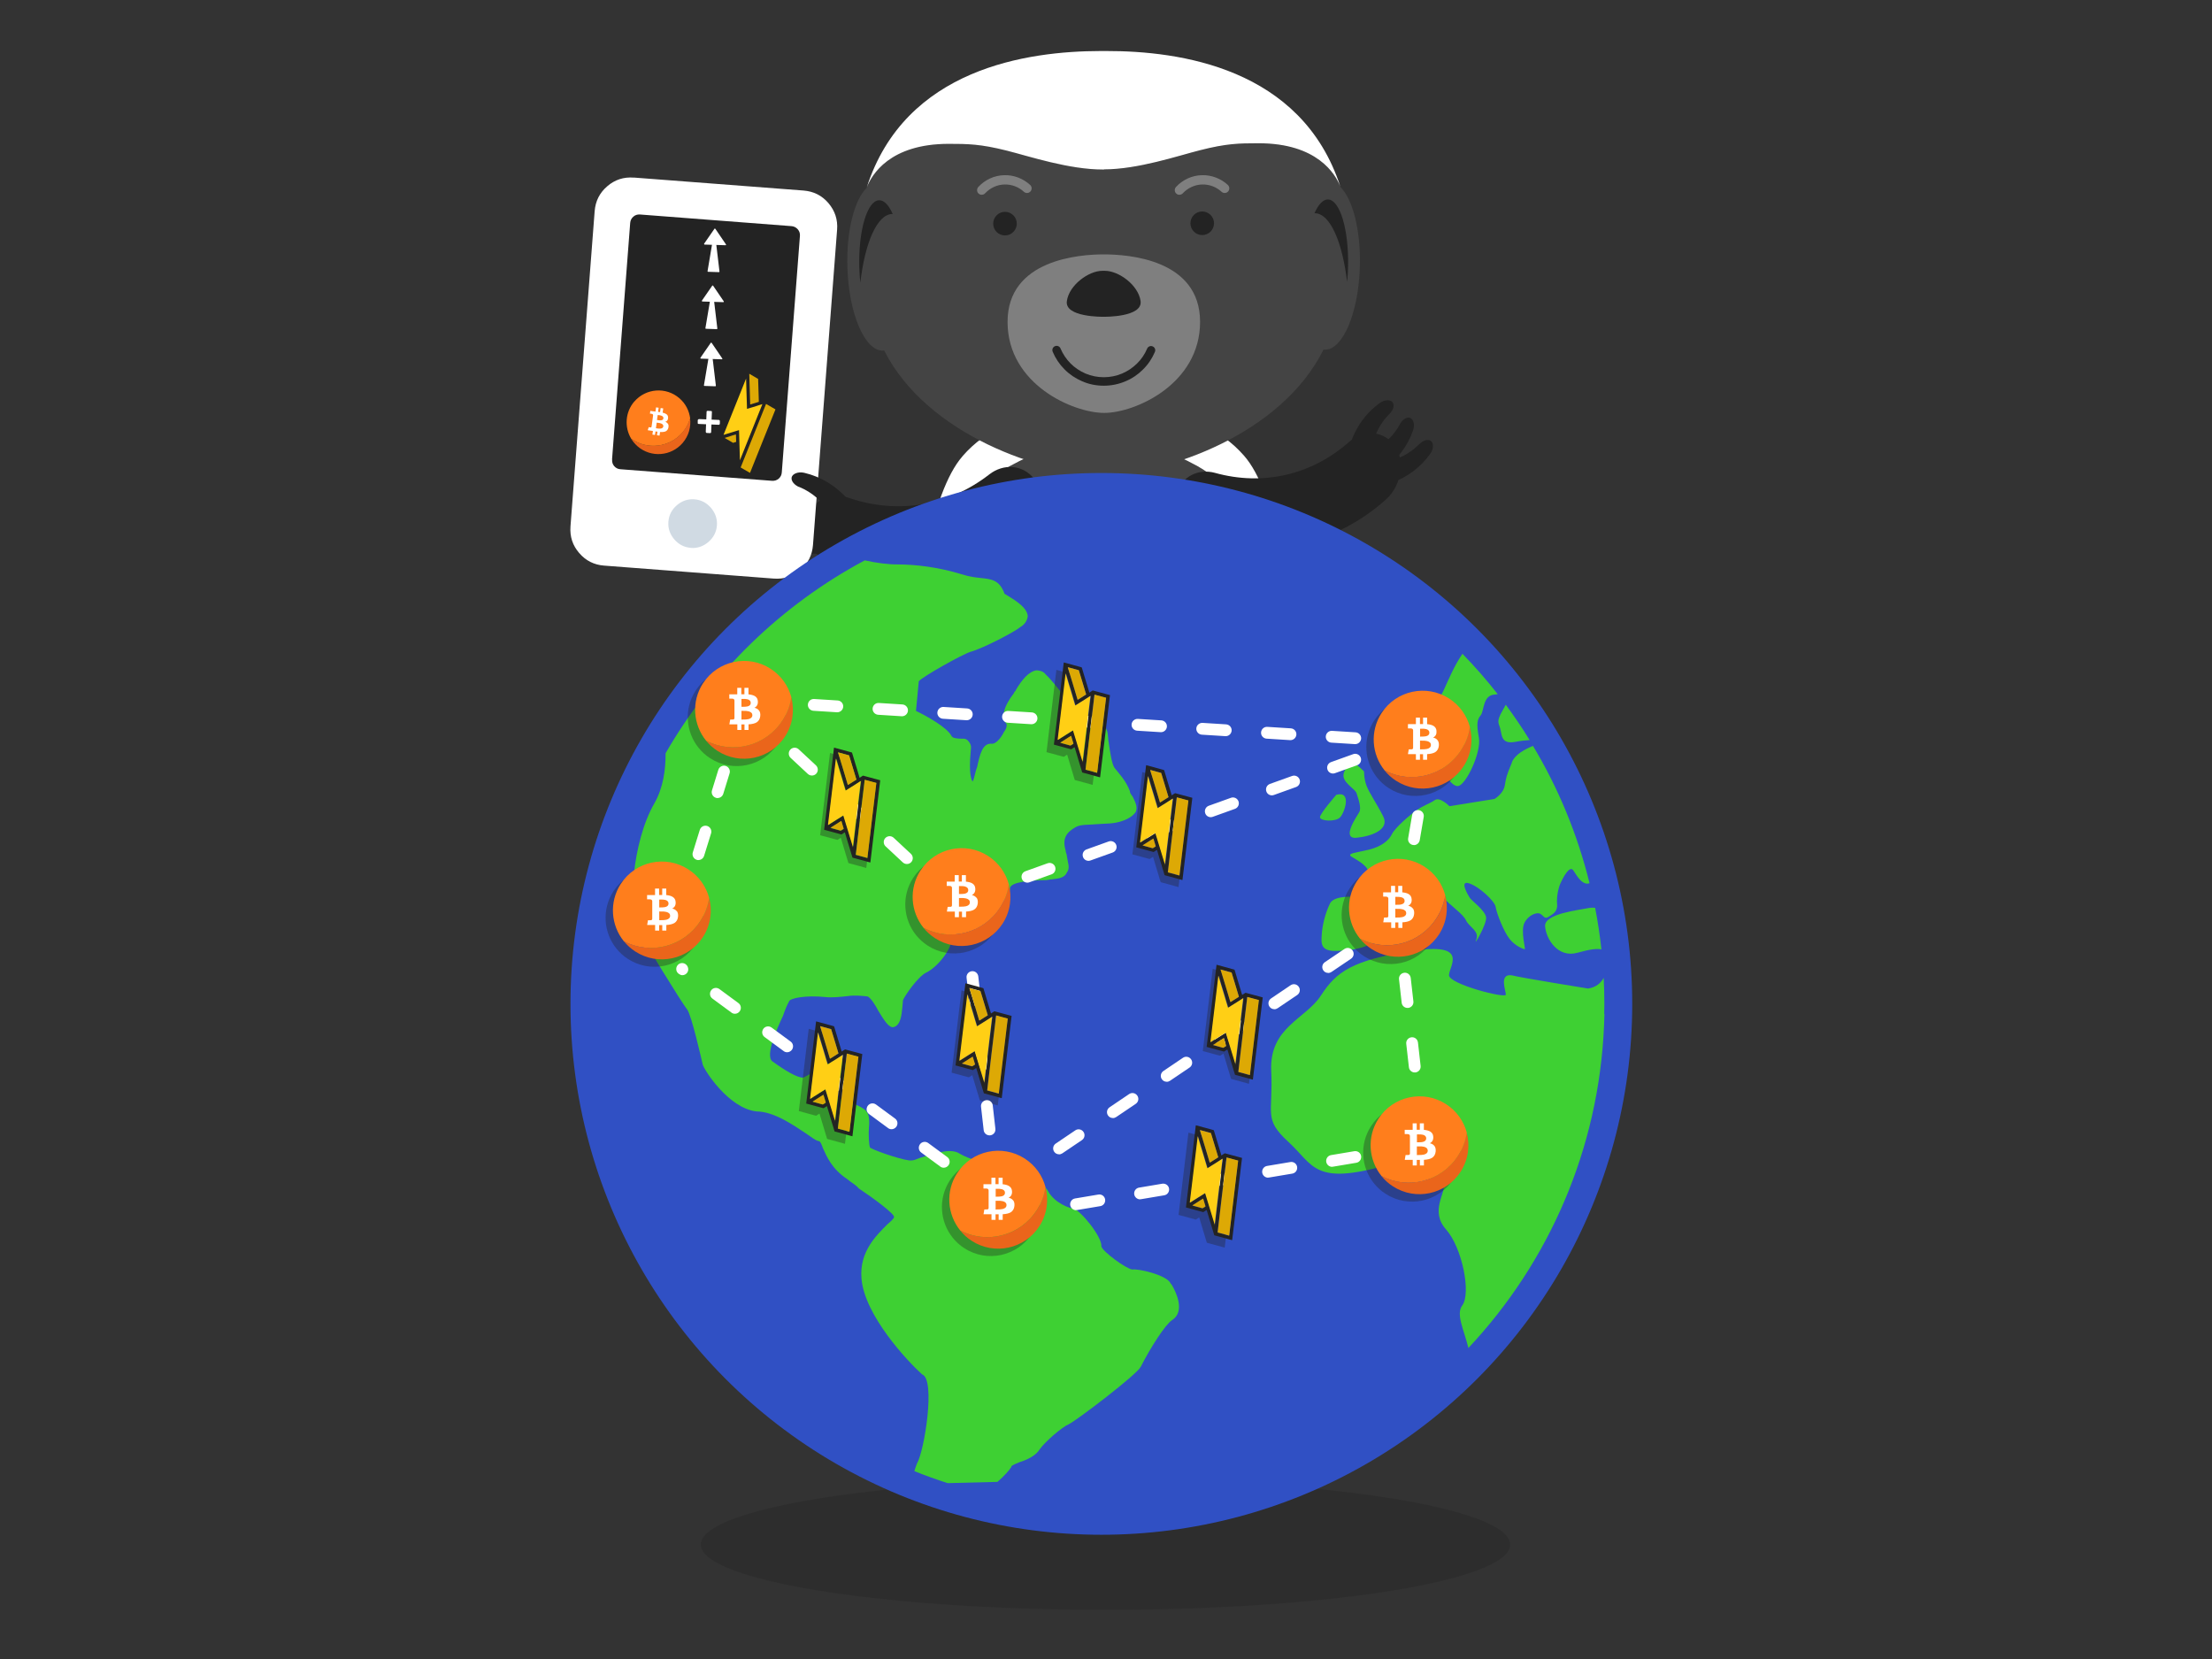 <?xml version="1.0" encoding="UTF-8"?>
<svg id="Layer_1" data-name="Layer 1" xmlns="http://www.w3.org/2000/svg" width="300" height="225" viewBox="0 0 300 225">
  <rect x="0" y="0" width="300" height="225" fill="#333333" stroke="none"/>
  <defs>
    <style>
      .cls-1 {
        fill: #fff;
      }

      .cls-2 {
        fill: #d0dae3;
      }

      .cls-3 {
        isolation: isolate;
        opacity: .35;
      }

      .cls-4 {
        fill: #232323;
      }

      .cls-5 {
        fill: #ff7e1c;
      }

      .cls-6 {
        fill: #444;
      }

      .cls-7 {
        fill: #dda905;
      }

      .cls-8 {
        fill: none;
      }

      .cls-9 {
        fill: #ea651b;
      }

      .cls-10 {
        fill: #3ed033;
      }

      .cls-11 {
        fill: #7f7f7f;
      }

      .cls-12 {
        fill: #3050c4;
      }

      .cls-13 {
        fill: #ffcf15;
      }
    </style>
  </defs>
  <path class="cls-6" d="m123.78,89.76c1.07-9.97,5.2-22.13,13.08-26.52,3.38-1.88,7.3-3.24,12.72-4.16,1.29.21,2.48.45,3.61.72.2.05.39.1.58.14.34.08.67.17.99.26.21.06.41.11.61.17.32.09.64.19.96.29.16.05.33.1.49.15.45.15.89.31,1.32.47.13.05.25.1.37.15.32.12.64.25.95.38.15.06.29.12.43.19.3.13.59.27.87.4.12.06.25.12.37.18.4.2.79.4,1.18.61,8.45,4.67,12.65,18.26,13.36,28.55.06,1.5.09,2.93.09,4.28,0,3.48-.22,6.37-.63,8.12-.02.08-.06.16-.08.24-2.1,9.57-12.66,16.86-25.41,16.88-14.27.03-25.85-9.06-25.87-20.31,0-.1,0-.21,0-.31-.22-2.9-.23-6.73,0-10.87Z"/>
  <path class="cls-1" d="m130.54,61.87c3.26-3.73,7.5-5.56,15.85-5.92.13,0,.27,0,.4-.01.42-.02.85-.03,1.29-.04.44,0,.88-.01,1.34-.02.05,0,.1,0,.15,0h.09s.06,0,.09,0c.48,0,.95,0,1.41.01.52,0,1.03.02,1.53.04.05,0,.1,0,.15,0,8.36.33,12.6,2.15,15.88,5.87,4.33,4.91,6.54,18.98,7,29.94-.72-10.28-4.92-23.88-13.36-28.55-3.38-1.87-7.32-3.22-12.73-4.11-5.41.92-9.34,2.28-12.72,4.16-8.43,4.7-12.58,18.31-13.25,28.6.41-10.96,2.57-25.03,6.88-29.96Z"/>
  <g>
    <path class="cls-4" d="m164.78,64.13c-2.19-.59-4.49.42-5.18,2.8-.69,2.37,1.18,5.59,4.23,6.44,8.66,2.4,17.41.37,24.12-5.61,2.36-2.1,2.62-5.82.96-7.64-1.67-1.84-4.18-1.72-5.89-.23-5.08,4.52-11.7,6.06-18.25,4.24Z"/>
    <path class="cls-4" d="m192.5,60.23c.46-.47,1.11-.71,1.53-.46.41.25.44,1.08-.04,1.75-1.3,1.85-3.18,3.27-5.4,4-.83.27-1.57-.33-1.62-1.22-.05-.89.37-1.6.96-1.7,1.67-.26,3.29-1.07,4.57-2.38Z"/>
    <path class="cls-4" d="m189.86,57.52c.31-.57.87-.99,1.34-.86.47.13.73.91.45,1.7-.74,2.13-2.15,4.02-4.08,5.35-.72.49-1.6.11-1.89-.73-.29-.84-.09-1.64.45-1.9,1.53-.72,2.87-1.94,3.74-3.56Z"/>
    <path class="cls-4" d="m188.46,56.13c.46-.46.7-1.12.44-1.53-.26-.41-1.08-.44-1.76.05-1.84,1.32-3.24,3.21-3.96,5.44-.27.83.35,1.56,1.23,1.6.89.04,1.6-.38,1.69-.97.25-1.67,1.05-3.3,2.35-4.6Z"/>
  </g>
  <path class="cls-6" d="m117.58,25.43h-.03c.67-1.72,3.11-5.91,11.09-5.93,2.63,0,4.33.02,7.91.92,3.05.77,8.44,2.57,13.05,2.56h.13c4.61,0,9.99-1.83,13.04-2.6,3.57-.91,5.27-.94,7.9-.94,7.98-.01,10.44,4.17,11.11,5.87h-.03c1.69,1.63,2.82,5.88,2.68,10.84-.18,6.3-2.32,11.35-4.79,11.28-.05,0-.09-.02-.14-.02-5.72,11.55-21.43,16.93-29.69,16.95-8.25.01-24.1-5.31-29.9-16.84-.05,0-.1.02-.15.03-2.47.08-4.63-4.97-4.83-11.26-.16-4.97.95-9.22,2.64-10.84Z"/>
  <path class="cls-11" d="m149.76,56c4.17,0,13.01-3.89,13-12.37-.02-8.48-9.78-9.13-13.07-9.13-3.29,0-13.06.7-13.04,9.18.02,8.48,8.94,12.33,13.12,12.32Z"/>
  <path class="cls-4" d="m149.49,36.73c-1.81,0-4.49,1.9-4.8,4.11-.31,2.21,4.93,2.12,4.93,2.12h.15s5.24.07,4.92-2.14c-.32-2.2-3-4.09-4.82-4.09h-.39Z"/>
  <path class="cls-4" d="m178.37,28.92c2.03.07,3.69,3.9,4.33,9.31.07-.68.12-1.39.13-2.12.11-4.95-1.1-9-2.71-9.06-.68-.02-1.33.69-1.85,1.88.03,0,.06-.01.09-.01Z"/>
  <path class="cls-4" d="m149.68,52.31h0c-1.02,0-2-.2-2.92-.6-.9-.39-1.71-.93-2.39-1.62-.69-.69-1.23-1.5-1.6-2.39-.12-.29.01-.63.31-.75.29-.12.63.01.75.31.32.76.78,1.44,1.36,2.03.58.58,1.26,1.04,2.03,1.37.78.33,1.62.5,2.48.5h0c.86,0,1.7-.17,2.48-.5.76-.32,1.44-.78,2.03-1.36.59-.58,1.05-1.26,1.37-2.02.12-.29.46-.43.75-.3.29.12.43.46.3.75-.38.9-.92,1.7-1.62,2.39-.69.69-1.49,1.23-2.39,1.6-.92.39-1.91.59-2.92.59Z"/>
  <g>
    <path class="cls-4" d="m134.2,64.32c1.86-1.43,4.46-1.38,6.06.62,1.6,1.99,1.09,5.82-1.49,7.83-7.33,5.73-16.5,7.26-25.3,4.21-3.09-1.07-4.82-4.53-3.95-6.92.87-2.42,3.32-3.31,5.54-2.56,6.65,2.3,13.59,1.15,19.14-3.18Z"/>
    <path class="cls-4" d="m106.14,71.58c-.62-.26-1.35-.24-1.64.17-.29.4,0,1.21.73,1.66,1.98,1.25,4.34,1.86,6.76,1.69.9-.07,1.37-.94,1.06-1.81-.31-.87-.99-1.39-1.59-1.25-1.7.41-3.57.28-5.32-.47Z"/>
    <path class="cls-4" d="m107.6,67.94c-.53-.43-1.23-.6-1.62-.29-.4.31-.33,1.16.24,1.8,1.55,1.75,3.66,2.99,6.03,3.49.88.19,1.58-.53,1.52-1.44-.05-.92-.57-1.61-1.18-1.64-1.75-.08-3.51-.72-4.99-1.92Z"/>
    <g>
      <path class="cls-1" d="m85.95,24.08l23.02,1.76c1.38.11,2.5.67,3.39,1.71.88,1.04,1.28,2.24,1.17,3.61l-3.27,42.76c-.11,1.37-.67,2.5-1.71,3.38-1.03.88-2.23,1.27-3.6,1.17l-23.02-1.76c-1.37-.1-2.5-.68-3.38-1.71-.89-1.03-1.28-2.23-1.18-3.6l3.28-42.76c.11-1.37.67-2.49,1.71-3.38,1.03-.89,2.23-1.28,3.61-1.17Z"/>
      <path class="cls-4" d="m83.02,62.32c-.03.35.07.65.28.9.23.26.51.4.85.42l20.56,1.57c.34.02.64-.07.9-.29.25-.22.4-.5.42-.85l2.46-32.07c.03-.34-.07-.64-.29-.9-.23-.26-.51-.4-.85-.43l-20.56-1.58c-.34-.02-.64.07-.9.3-.25.22-.39.5-.42.84l-2.46,32.07Z"/>
      <path class="cls-2" d="m93.68,74.31c.89.07,1.68-.2,2.39-.8.7-.6,1.09-1.35,1.16-2.24.07-.89-.21-1.68-.8-2.39-.61-.7-1.35-1.09-2.24-1.16-.89-.07-1.69.2-2.39.8-.7.6-1.08,1.35-1.15,2.24-.07.89.2,1.69.8,2.39.6.7,1.35,1.08,2.24,1.15Z"/>
      <g>
        <path class="cls-4" d="m97.48,59.43c.02-.06,3.75-9.37,3.78-9.44.02,0,.04.02.06.03.57.33,1.14.67,1.72,1,.06.03.11.07.17.1.02.01.03.03.03.05,0,.1,0,.2,0,.31.01.34.02.67.03,1.01.01.33.02.66.03.99,0,.29.02.57.03.86,0,0,0,.01,0,.02,0,.01,0,.02.02.02.02,0,.03,0,.04-.01.12-.04.23-.07.35-.11.08-.02.05-.03.12.01.59.34,1.18.69,1.77,1.03.08.05.07.03.04.11-1.24,3.1-2.49,6.2-3.73,9.3,0,.02-.02.04-.03.07-.03,0-.04-.02-.06-.03-.52-.3-1.04-.61-1.57-.91-.1-.06-.21-.12-.31-.18-.03-.02-.04-.04-.04-.07,0-.16,0-.31-.01-.47-.01-.33-.02-.67-.03-1-.01-.36-.02-.71-.03-1.07,0-.2-.01-.4-.02-.6,0-.01,0-.03,0-.04,0,0,0-.01-.01-.01,0,0,0,0-.01,0-.06.02-.12.04-.18.06-.08.03-.16.05-.24.08-.02,0-.04,0-.06,0-.02-.01-.05-.03-.07-.04-.58-.34-1.16-.67-1.73-1.01-.02-.01-.04-.02-.06-.04Zm2.87,2.99s0,0,.01,0c0-.02.02-.04.03-.06.07-.17.13-.33.2-.5.93-2.33,1.87-4.66,2.8-7,0-.01.01-.03.02-.04,0,0,0-.02-.01-.02,0,0-.01,0-.02,0-.18.06-.36.11-.54.17-.07.02-.14.04-.21.07-.17.05-.35.11-.52.16-.1.03-.2.06-.3.09-.14.04-.28.09-.42.13-.02,0-.03,0-.05.01,0,0-.01,0-.01-.01,0-.02,0-.03,0-.05,0-.24-.02-.48-.02-.72,0-.31-.02-.62-.03-.93-.01-.4-.03-.8-.04-1.21-.01-.37-.02-.74-.03-1.11,0-.02,0-.04,0-.07-.02.02-.03.04-.03.06-.27.67-.54,1.34-.8,2-.73,1.83-1.46,3.65-2.2,5.48,0,.02-.01.04-.02.06,0,.01,0,.02.02.02.01,0,.03,0,.04-.01.14-.04.27-.09.41-.13.16-.05.33-.1.49-.15.07-.02.14-.04.2-.06.16-.05.33-.1.49-.15.11-.03.22-.07.32-.1.04-.01.08-.02.12-.03.01.34.02.68.03,1.02.01.34.02.68.03,1.02.01.34.02.68.03,1.02.01.34.02.68.03,1.02Zm.1.98s.03.03.05.04c.1.06.21.12.31.18.29.17.57.33.86.5.01,0,.03.02.05.02,0-.02.02-.04.02-.05.19-.47.38-.95.57-1.42.4-1,.8-2,1.2-3,.55-1.36,1.09-2.72,1.64-4.08,0-.01.01-.02.01-.04,0-.02,0-.03-.02-.04,0,0-.02,0-.02-.01-.15-.09-.3-.18-.45-.26-.23-.13-.46-.27-.69-.4-.02-.01-.05-.03-.08-.04-.01,0-.02.02-.02.03-.14.33-3.42,8.51-3.43,8.58Zm1.16-12.71s0,.03,0,.04c.01.36.02.72.03,1.08.01.33.02.66.03.99.01.34.02.68.03,1.01,0,.33.02.65.03.98,0,.02,0,.04,0,.05,0,.01.01.01.02.01,0,0,.02,0,.03,0,.19-.06.39-.12.58-.18.16-.05.32-.1.48-.15.01,0,.03,0,.04-.01.02,0,.02-.02.02-.03,0-.07,0-.15,0-.22,0-.31-.02-.63-.03-.94-.01-.33-.02-.67-.03-1,0-.3-.02-.6-.03-.9,0-.02,0-.04-.03-.05-.07-.04-.14-.08-.21-.12-.31-.18-.61-.36-.92-.54-.02,0-.03-.02-.05-.02Zm-3.31,8.7s.03.03.05.04c.11.06.22.13.33.19.23.14.47.27.7.41.07.04.05.04.12.01.08-.02.16-.05.25-.08.03,0,.05-.02.08-.02.02,0,.03-.01.02-.03,0-.03,0-.06,0-.09,0-.28-.02-.57-.03-.85,0,0,0-.02,0-.03,0,0,0-.01-.02-.01,0,0-.01,0-.02,0-.14.04-.27.08-.41.12-.3.09-.61.19-.91.29-.05.02-.1.03-.15.05Z"/>
        <path class="cls-13" d="m100.35,62.42c-.01-.34-.02-.68-.03-1.02-.01-.34-.02-.68-.03-1.02-.01-.34-.02-.68-.03-1.02-.01-.34-.02-.68-.03-1.02-.04.01-.08.02-.12.03-.11.03-.22.07-.32.1-.16.05-.33.1-.49.15-.07.02-.14.04-.2.06-.16.05-.33.1-.49.15-.14.04-.27.09-.41.13-.01,0-.03,0-.04.01-.01,0-.02,0-.02-.02,0-.02.01-.04.02-.06.73-1.83,1.46-3.65,2.2-5.48.27-.67.54-1.34.8-2,0-.02.02-.04.03-.06,0,.02,0,.04,0,.07.01.37.02.74.03,1.11.01.4.03.8.04,1.21,0,.31.02.62.03.93,0,.24.01.48.02.72,0,.02,0,.03,0,.05,0,0,0,.01.01.01.02,0,.03,0,.05-.01.14-.04.28-.09.42-.13.1-.03.2-.06.3-.09.17-.05.35-.11.52-.16.07-.02.14-.04.21-.07.18-.06.36-.11.54-.17,0,0,.01,0,.02,0,0,0,.02,0,.01.02,0,.01-.01.03-.02.04-.93,2.33-1.87,4.66-2.8,7-.07.17-.13.33-.2.5,0,.02-.02.04-.03.06,0,0,0,0-.01,0Z"/>
        <path class="cls-7" d="m100.45,63.4c.02-.07,3.29-8.26,3.43-8.58,0-.01,0-.03.02-.03.03,0,.05.02.08.04.23.13.46.27.69.4.15.09.3.18.45.26,0,0,.02,0,.02.01.02.01.02.02.02.04,0,.01,0,.02-.01.04-.55,1.36-1.09,2.72-1.64,4.08-.4,1-.8,2-1.2,3-.19.47-.38.95-.57,1.42,0,.02-.02.04-.02.05-.02,0-.03-.01-.05-.02-.29-.17-.57-.33-.86-.5-.1-.06-.21-.12-.31-.18-.02-.01-.04-.02-.05-.04Z"/>
        <path class="cls-7" d="m101.61,50.69s.04.01.05.02c.31.18.61.36.92.54.07.04.14.08.21.12.02.01.03.03.03.05,0,.3.02.6.03.9.01.33.02.67.03,1,0,.31.02.63.03.94,0,.07,0,.15,0,.22,0,.02,0,.03-.02.03-.01,0-.03,0-.04.01-.16.05-.32.1-.48.15-.19.06-.39.12-.58.18,0,0-.02,0-.03,0,0,0-.02,0-.02-.01,0-.02,0-.03,0-.05-.01-.33-.02-.65-.03-.98-.01-.34-.02-.68-.03-1.01-.01-.33-.02-.66-.03-.99-.01-.36-.02-.72-.03-1.08,0-.01,0-.03,0-.04Z"/>
        <path class="cls-7" d="m98.3,59.39c.05-.02.1-.03.15-.05.3-.1.61-.19.91-.29.14-.04.27-.08.41-.12,0,0,.01,0,.02,0,.01,0,.02,0,.02.01,0,0,0,.02,0,.03,0,.28.02.57.03.85,0,.03,0,.06,0,.09,0,.02,0,.03-.02.03-.03,0-.05.02-.08.02-.08.03-.16.05-.25.08-.07.02-.06.03-.12-.01-.23-.14-.47-.27-.7-.41-.11-.06-.22-.13-.33-.19-.01,0-.03-.01-.05-.04Z"/>
      </g>
      <g>
        <g>
          <path class="cls-9" d="m85.6,59.5c.23.38.53.73.88,1.04,1.81,1.56,4.54,1.35,6.1-.46.83-.97,1.16-2.19,1.01-3.36-.2.69-.55,1.36-1.05,1.94-1.76,2.05-4.78,2.38-6.94.84Z"/>
          <path class="cls-5" d="m86.03,54.45c-1.25,1.45-1.36,3.5-.42,5.06,2.16,1.54,5.17,1.2,6.94-.84.5-.58.85-1.24,1.05-1.94-.13-1.02-.62-2.01-1.47-2.73-1.81-1.56-4.54-1.35-6.1.46Z"/>
        </g>
        <path class="cls-1" d="m90.6,57.49c.08.13.09.3.05.51-.06.25-.19.42-.39.51-.17.07-.42.1-.74.08l-.07.49-.35-.05.07-.48-.27-.04-.07.48-.35-.05.07-.49-.7-.1.13-.41h.07c.11.03.19.04.22.03.05,0,.08-.04.1-.1l.21-1.56c0-.08-.04-.13-.1-.16-.04-.02-.13-.04-.27-.05h-.06s.05-.38.05-.38l.22.04c.25.03.41.06.48.06l.08-.57.35.05-.08.56.27.03.08-.55.35.05-.08.57c.24.06.42.14.54.23.14.12.21.27.2.47,0,.28-.13.46-.38.55h0c.17.06.29.16.36.28h0Zm-1.49-.52h.06c.2.04.36.05.47.04.2-.02.31-.11.33-.27.02-.16-.06-.28-.24-.35-.1-.04-.25-.08-.46-.1-.03,0-.06,0-.07,0l-.1.69Zm-.09,1.12c.24.04.43.05.56.04.23-.03.36-.13.38-.3.02-.17-.07-.3-.28-.39-.12-.05-.3-.09-.54-.11h-.08s-.1.75-.1.75h.07Z"/>
      </g>
      <g>
        <path class="cls-1" d="m96.76,40.1l.53,4.46s-.03.08-.07.08l-1.49-.05s-.07-.04-.06-.08l.76-4.52.29.06s.05.03.05.06Z"/>
        <path class="cls-1" d="m95.24,40.89l2.86.09c.06,0,.09-.06.06-.11l-1.45-2.13s-.08-.04-.11,0l-1.41,2.04s0,.1.05.11Z"/>
      </g>
      <g>
        <path class="cls-1" d="m96.56,47.85l.53,4.46s-.03.08-.07.08l-1.49-.05s-.07-.04-.06-.08l.76-4.52.29.06s.05.03.05.06Z"/>
        <path class="cls-1" d="m95.04,48.64l2.86.09c.06,0,.09-.06.06-.11l-1.45-2.13s-.08-.04-.11,0l-1.41,2.04s0,.1.05.11Z"/>
      </g>
      <g>
        <path class="cls-1" d="m97.05,32.37l.53,4.46s-.03.08-.07.08l-1.49-.05s-.07-.04-.06-.08l.76-4.52.29.06s.05.03.05.06Z"/>
        <path class="cls-1" d="m95.54,33.17l2.86.09c.06,0,.09-.06.06-.11l-1.45-2.13s-.08-.04-.11,0l-1.41,2.04s0,.1.05.11Z"/>
      </g>
      <path class="cls-1" d="m96.49,57.58l-.04.98c0,.15-.06.19-.18.18l-.38-.02c-.12,0-.17-.06-.17-.2l.04-.98-.95-.04c-.14,0-.19-.02-.18-.15v-.34c.02-.12.08-.17.22-.17l.94.04.04-1c0-.14.04-.16.2-.16l.39.02c.12,0,.14.05.13.18l-.04.99.95.04c.13,0,.18.07.17.2v.3c-.02.12-.06.17-.18.16l-.97-.04Z"/>
    </g>
    <path class="cls-4" d="m108.39,66.06c-.62-.26-1.11-.79-1.03-1.29.08-.49.86-.84,1.7-.65,2.28.53,4.37,1.79,5.94,3.63.58.69.29,1.63-.54,2.02-.83.39-1.68.27-2-.26-.91-1.5-2.31-2.74-4.07-3.47Z"/>
  </g>
  <g class="cls-3">
    <ellipse class="cls-4" cx="149.68" cy="141.66" rx="35.56" ry="5.74"/>
  </g>
  <g>
    <g>
      <path class="cls-4" d="m148.54,105.06c-.13,1.02-3.46,29.92-8.37,33.98-4.92,4.06-7.5,2.7-8.51,1.62-1.05-1.12-2.38-3.15.07-5.44,1.97-1.84,3.34-9.98,1.35-22.68l15.46-7.48Z"/>
      <g>
        <path class="cls-4" d="m128.19,137.52c-.62.18-1.3.07-1.53-.34-.23-.42.14-1.14.88-1.49,2.01-.96,4.31-1.27,6.57-.84.84.16,1.18,1.04.8,1.83-.39.79-1.09,1.2-1.64,1-1.56-.57-3.34-.66-5.08-.15Z"/>
        <path class="cls-4" d="m129.16,141.11c-.54.34-1.23.43-1.56.1-.34-.34-.18-1.13.43-1.68,1.66-1.48,3.78-2.41,6.08-2.63.85-.07,1.43.68,1.27,1.54-.15.86-.71,1.45-1.3,1.41-1.66-.12-3.39.29-4.92,1.26Z"/>
        <path class="cls-4" d="m131.82,143.83c-.33.55-.89.94-1.35.8-.45-.15-.68-.92-.38-1.69.8-2.07,2.27-3.87,4.21-5.1.72-.46,1.58-.05,1.83.78.26.84.03,1.62-.51,1.85-1.53.65-2.89,1.81-3.81,3.36Z"/>
      </g>
    </g>
    <g>
      <path class="cls-4" d="m151.55,104.79c.13,1.02,3.57,29.91,8.5,33.95,4.93,4.04,7.51,2.67,8.51,1.59,1.04-1.13,2.36-3.16-.09-5.44-1.97-1.84-3.37-9.97-1.43-22.68l-15.48-7.43Z"/>
      <g>
        <path class="cls-4" d="m171.18,137.51c.62.18,1.3.07,1.52-.35.23-.42-.14-1.14-.88-1.49-2.01-.95-4.31-1.26-6.57-.82-.84.17-1.18,1.05-.79,1.83.39.79,1.1,1.19,1.64.99,1.56-.58,3.34-.68,5.08-.17Z"/>
        <path class="cls-4" d="m170.22,141.11c.54.34,1.23.43,1.56.09.34-.34.18-1.13-.43-1.67-1.67-1.47-3.79-2.4-6.09-2.6-.85-.07-1.43.68-1.27,1.54.16.86.72,1.45,1.3,1.41,1.66-.12,3.4.28,4.92,1.24Z"/>
        <path class="cls-4" d="m167.57,143.83c.33.55.9.94,1.35.79.45-.15.68-.93.38-1.69-.81-2.07-2.28-3.87-4.23-5.09-.73-.46-1.58-.05-1.83.79-.26.84-.02,1.62.52,1.85,1.53.65,2.89,1.79,3.82,3.35Z"/>
      </g>
    </g>
  </g>
  <path class="cls-1" d="m149.73,22.97c4.61,0,9.99-1.83,13.04-2.6,3.57-.91,5.27-.94,7.9-.94,7.98-.01,10.44,4.17,11.11,5.87-5.26-16.16-21.91-18.4-31.74-18.38h-.81c-9.83.02-26.47,2.32-31.68,18.5.67-1.71,3.11-5.9,11.09-5.91,2.63,0,4.33.02,7.91.92,3.05.77,8.44,2.57,13.05,2.56h.13Z"/>
  <g>
    <circle class="cls-4" cx="163.05" cy="30.28" r="1.6"/>
    <path class="cls-4" d="m134.7,30.33c0,.89.72,1.6,1.6,1.6.88,0,1.6-.72,1.6-1.6,0-.89-.72-1.6-1.6-1.6-.89,0-1.6.72-1.6,1.61Z"/>
  </g>
  <path class="cls-4" d="m120.98,29.02c-2.03.08-3.68,3.92-4.3,9.33-.07-.68-.12-1.39-.14-2.12-.13-4.95,1.07-9.01,2.68-9.07.69-.03,1.33.68,1.86,1.88-.03,0-.06-.01-.1-.01Z"/>
  <path class="cls-11" d="m159.96,26.42c-.15,0-.31-.05-.43-.17-.26-.24-.27-.63-.04-.89.45-.49.99-.88,1.6-1.16.61-.28,1.26-.43,1.93-.44.64-.02,1.27.09,1.88.32.6.23,1.15.56,1.62,1,.26.24.27.63.04.89-.24.26-.63.27-.89.04-.35-.33-.76-.58-1.21-.75-.45-.17-.92-.25-1.4-.24-.5.01-.98.12-1.44.33-.46.21-.86.5-1.2.86-.12.14-.29.2-.46.2Z"/>
  <path class="cls-11" d="m133.15,26.42c-.15,0-.31-.06-.43-.17-.26-.24-.27-.63-.04-.89.45-.49.99-.88,1.6-1.16.61-.28,1.26-.43,1.93-.44.64-.02,1.27.09,1.88.32.6.23,1.15.57,1.62,1,.26.24.27.63.04.89-.23.26-.63.27-.89.04-.35-.33-.76-.58-1.21-.75-.45-.17-.93-.25-1.4-.24-.5.01-.98.12-1.44.33-.46.21-.86.5-1.2.86-.12.14-.29.2-.46.2Z"/>
  <g class="cls-3">
    <ellipse class="cls-4" cx="149.93" cy="209.48" rx="54.89" ry="8.86"/>
  </g>
  <g>
    <circle class="cls-12" cx="149.37" cy="136.15" r="72"/>
    <path class="cls-8" d="m219.12,124.15c1.1.45,1.93-.42,3.13-1.48,1.21-1.07-2.55-2.38-4.44-3.07-1.57-.57-1.75,0-2.21.18.27,1.1.52,2.21.73,3.33,1,.11,1.93.68,2.79,1.03Z"/>
    <path class="cls-8" d="m217.82,129.21c-.11-.22-.3-.37-.63-.45.14,1.28.24,2.57.31,3.86.72-1.3.52-3.03.32-3.41Z"/>
    <g>
      <path class="cls-12" d="m125.01,186.35c-1.98-1.78-7.83-8.02-8.22-13.01-.3-3.64,2.05-5.87,3.47-7.3.47-.4.93-.81.95-1.03.04-.45-2.77-2.54-4.79-3.88-.38-.49-1-.78-1.6-1.29-2.02-1.33-2.72-2.98-3.26-4.16-.17-.47-.34-.94-.55-.96-.42-.04-1.02-.56-1.83-1.09-1.62-1.07-4.23-2.91-6.59-2.93-3.82-.4-7.19-5.7-7.34-6.39-.15-.69-1.52-6.69-2.1-7.43-.76-.98-5.98-9.41-6.88-11.3-1.09-2.14-.65-11.33,2.42-16.65,1.22-2.12,1.55-4.64,1.53-6.8-5.78,10.02-9.08,21.64-9.08,34.03,0,28.69,17.71,53.24,42.8,63.32.11-.39.23-.75.35-1.02,1.02-1.7,2.57-11.45.7-12.09Z"/>
      <path class="cls-12" d="m198.29,177.05c1.24-1.65,0-7.85-2.2-10.33-2.21-2.48,0-4.96-.28-6.2-.27-1.24-2.07,0-3.03-1.35-.97-1.35,4.96-3.88-4.82-1.13-9.78,2.75-9.78,0-13.23-3.17-3.44-3.17-2.07-3.72-2.34-9.64-.27-5.92,4.68-7.02,6.75-10.24,2.07-3.21,4.27-4.78,12.26-6.02,7.99-1.24,5.1,2.06,5.1,3.28s7.71,3.19,7.71,2.64-.96-2.89.83-2.62c.97.28,10.33,1.79,10.33,1.79,1.08-.16,1.74-.74,2.12-1.45-.07-1.3-.17-2.58-.31-3.86-.56-.13-1.53-.03-3.23.45-2.69.76-4.27-1.86-4.41-3.58-.14-1.72,4.58-2.2,5.92-2.48.29-.06.58-.06.87-.03-.22-1.12-.46-2.23-.73-3.33-.1.04-.2.06-.34.06-.79-.03-1.34-1-1.86-1.79-.51-.79-1.45,1.1-1.72,1.69-.28.58-.59,1.86-.48,2.89.1,1.03-.62,1.38-1.17,1.72-.55.34-.62-.14-1.1-.41s-1.65.17-2.17,1.24c-.52,1.07.17,3.51.07,3.55-.1.04-1.24-.34-2.07-1.38-.83-1.03-1.79-3.58-1.89-4.34-.1-.76-2.17-2.72-3.58-3.2-1.41-.48-.17,1.58.07,1.96.24.38,2.1,1.72,2.21,2.65.1.93-1.83,4.2-1.35,3.03.48-1.17-.97-1.72-1.38-2.62-.41-.9-2-1.86-3.37-3.38-1.38-1.52-1.93-.07-2.83-.48-.89-.41-1.65.55-2.48.35-.82-.21-.55.96-.62,2.07-.07,1.1-.48.55-1.79,1.86-1.31,1.31-1.1,2.27-1.86,2.75-.76.48-2.27.9-4.55.97-2.27.07-2.14-1.03-2.07-2.21.07-1.17.41-2.75,1.1-4.2.69-1.45,4.34-.76,5.1-.97.76-.21.27-1.38.27-2.79s-1.72-2.14-2.44-2.62c-.72-.48.72-.55,2.38-.96,1.65-.41,2.69-1.24,3.1-2.1.41-.86,2.41-2.58,3.34-3.24.93-.66,1.79-.89,2.48-1.38.69-.48,1.98.83,1.98.83l6.1-.98s1.19-.67,1.4-1.81c.21-1.14.21-1.29.98-3.15.47-1.12,1.85-1.81,2.87-2.24-.16-.27-.32-.53-.48-.79-.54.03-1.19.1-1.93.24-2.17.41-1.76-1.19-2.17-2.12-.37-.84-.07-1.26.85-2.91-.36-.48-.72-.96-1.09-1.44-.14.03-.29.05-.43.06-1.6.1-1.4,2.22-1.86,2.79-.46.57-.62,1.08-.26,3.05.36,1.96-1.7,6.35-2.79,6.56-1.09.21-2.63-3-2.89-3.41-.26-.41-2.12,1.24-3.41,1.24s-1.29-3.98-.47-5.27c.83-1.29,3.7-3.26,4.74-5.46.82-1.75,1.39-3.25,2.59-5.03-12.4-12.78-29.75-20.73-48.97-20.73-11.61,0-22.54,2.9-32.12,8.02,1.51.34,3.24.57,4.53.55,2.36.02,5.33.33,8.67,1.35,1.04.33,1.89.42,2.53.49,1.49.15,2.55.26,3.23,2.14.81.54,3.06,1.67,3.15,3.03-.04.45-.32,1.09-1,1.48-.7.6-4.99,2.86-6.75,3.36-1.1.34-6.54,3.38-7.03,4.01-.02.22-.21,2.23-.38,4.02,1.23.58,4.29,2.25,4.83,3.43.19.24.4.27,1.04.33.43.04.87-.14,1.25.35.19.25.38.49.34.94l-.04.45c-.27,2.9.07,3.84.26,4.08.25-.42.34-1.32.61-1.96.38-1.76.74-3.3,2.01-3.17.42.04,1.12-.56,1.65-1.63.49-.63.32-1.09.32-1.09-.79-.76-.43-2.3,1.04-4.17.02-.22.23-.2.25-.42.76-1.27,1.74-2.53,2.82-2.64.42.04.85.09,1.23.58.79.76,1.75,1.98,2.51,2.96.57.74.96,1.23,1.15,1.47.4.27.55.96.49,1.63-.02.22.15.69.13.92.89-.36,2.44-.88,3.25-.34.4.27.6.51.77.98.17.47.11,1.14.26,1.83.13.92.39,2.74.77,3.23.57.74,1.55,1.74,2.07,3.14-.02.22.17.47.36.71.36.71.72,1.43.45,2.07-.25.42-.72.83-1.61,1.18-1.34.54-2.61.4-3.7.52-1.08.11-2.15,0-2.82.38-1.36.76-1.87,1.61-1.38,3.24-.02.22.17.47.15.69.13.91.49,1.63,0,2.25-.27.65-.93.81-2.02.92-.21-.02-.66.16-1.08.11-1.72.05-4.52.21-4.61,1.1-.15,1.56-1.48,2.1-2.38,2.46-.23.2-.68.38-.91.58-.24.2-.47.4-.91.58-.91.58-3.63,2.1-3.69,2.77.28,1.6-1.9,4.31-3.47,5.05-1.12.56-2.86,3.08-3.14,3.73-.02.22-.04.45-.08.89-.1,1.12-.25,2.68-1.33,2.79-.64-.07-1.19-1.02-1.94-2.23-.36-.71-1.11-1.92-1.53-1.96-.64-.07-1.7-.18-2.57-.04-1.08.11-2.17.23-3.02.14-2.76-.29-4.95.16-4.99.61-.25.42-.53,1.07-.82,1.94-.81,1.72-2.43,5.38-1.44,6.16,1.81,1.31,3.23,2.14,4.08,2.23.21.02,1.12-.56,1.8-.94,1.38-.98,2.74-1.75,3.57-1.43.21.02.4.27.6.51.36.71-.17,1.79-.95,3.28-.23.2-.51.85-.53,1.07.19.25.83.31,1.23.58,1.87.64,2.89,1.2,3.06,1.67.19.24.34.93.24,2.05-.06.67-.02,2.48.17,2.72,1.02.56,4.97,1.86,5.63,1.71.21.02.66-.16,1.1-.34,2.21-.67,4.2-1.37,5.42-.57,1.43.82,3.32,1.24,4.59,1.38,1.49.15,6.27,1.77,7.38,3.69.92,1.67,3,2.34,3.42,2.38.85.09,3.94,3.79,3.81,5.12.15.69,3.36,3.05,4.21,3.14.66-.16,4.65.71,5.19,1.89l.19.24c.55.96,1.81,3.57-.01,4.73-.91.58-2.93,3.75-4.24,6.32-.53,1.07-8.61,7.22-9.74,7.78-.89.36-3.23,2.37-3.97,3.42-.51.85-1.63,1.41-2.74,1.75-.45.18-.89.36-1.12.56-.25.42-.98,1.25-1.91,2.05l-6.75.17c6.59,2.12,13.6,3.26,20.89,3.26,19.62,0,37.31-8.29,49.75-21.55-.59-2.43-1.72-4.58-.84-5.76Zm-15.08-73.6c.62-.1,1.79,1.19,1.79,1.19,0,0-.03.93.33,1.91.36.98,1.4,2.43,2.27,4.18.88,1.76-1.5,2.69-3.62,2.89-2.12.21,0-2.84.36-3.46.36-.62-.21-2.07-.36-2.58-.15-.52-1.55-1.24-1.76-2.17-.21-.93.98-1.97.98-1.97Zm-1.96,4.34c2.12-.57,1.14,2.38.52,3.05-.62.67-2.74.52-2.74,0s2.22-3.05,2.22-3.05Z"/>
    </g>
    <g>
      <path class="cls-10" d="m137.14,198.87c.23-.2.68-.38,1.12-.56,1.1-.34,2.23-.9,2.74-1.74.74-1.05,3.07-3.06,3.97-3.42,1.12-.56,9.21-6.71,9.74-7.78,1.31-2.57,3.33-5.74,4.24-6.32,1.82-1.16.57-3.77.01-4.73l-.19-.25c-.53-1.18-4.53-2.05-5.19-1.89-.85-.09-4.06-2.45-4.21-3.14.12-1.34-2.96-5.04-3.81-5.12-.43-.04-2.51-.71-3.42-2.38-1.11-1.92-5.89-3.54-7.38-3.69-1.27-.13-3.17-.55-4.59-1.38-1.21-.8-3.21-.1-5.42.57-.44.18-.89.36-1.1.34-.66.15-4.61-1.15-5.63-1.71-.19-.24-.24-2.05-.17-2.72.11-1.12-.04-1.81-.24-2.05-.17-.47-1.19-1.02-3.06-1.67-.4-.27-1.04-.33-1.23-.58.02-.22.29-.87.53-1.07.79-1.49,1.31-2.57.95-3.28-.19-.24-.38-.49-.6-.51-.83-.31-2.19.45-3.57,1.43-.68.38-1.59.96-1.8.94-.85-.09-2.27-.91-4.08-2.22-1-.78.63-4.44,1.44-6.16.3-.87.57-1.52.82-1.94.04-.45,2.23-.9,4.99-.61.85.09,1.93-.02,3.02-.14.87-.14,1.93-.02,2.57.04.43.04,1.17,1.25,1.53,1.96.75,1.2,1.3,2.16,1.94,2.23,1.08-.11,1.23-1.67,1.33-2.79.04-.45.06-.67.08-.89.28-.65,2.01-3.17,3.14-3.73,1.57-.74,3.75-3.44,3.48-5.05.06-.67,2.78-2.19,3.69-2.77.45-.18.68-.38.91-.58.23-.2.68-.38.91-.58.89-.36,2.23-.9,2.38-2.46.08-.89,2.89-1.06,4.61-1.1.43.04.87-.14,1.08-.11,1.08-.11,1.74-.27,2.02-.92.49-.63.12-1.34,0-2.25.02-.22-.17-.47-.15-.69-.49-1.63.02-2.48,1.38-3.24.68-.38,1.74-.27,2.82-.38,1.08-.11,2.36.02,3.7-.52.89-.36,1.36-.76,1.61-1.18.27-.65-.09-1.36-.45-2.07-.19-.25-.38-.49-.36-.71-.51-1.4-1.49-2.41-2.07-3.14-.38-.49-.64-2.32-.77-3.23-.15-.69-.09-1.36-.26-1.83-.17-.47-.36-.71-.77-.98-.81-.54-2.36-.02-3.25.34.02-.22-.15-.69-.13-.91.06-.67-.09-1.36-.49-1.63-.19-.25-.58-.74-1.15-1.47-.77-.98-1.72-2.21-2.51-2.96-.38-.49-.81-.53-1.23-.58-1.08.11-2.06,1.36-2.82,2.64-.02.22-.23.2-.25.42-1.46,1.88-1.82,3.42-1.04,4.18,0,0,.17.47-.32,1.09-.53,1.07-1.23,1.68-1.65,1.63-1.27-.13-1.63,1.41-2.01,3.17-.27.65-.36,1.54-.61,1.96-.19-.25-.53-1.18-.26-4.08l.04-.45c.04-.45-.15-.69-.34-.94-.38-.49-.83-.31-1.25-.35-.64-.07-.85-.09-1.04-.33-.53-1.18-3.59-2.85-4.83-3.43.17-1.78.36-3.79.38-4.02.49-.62,5.92-3.67,7.03-4,1.76-.49,6.05-2.75,6.75-3.36.68-.38.96-1.03,1-1.48-.09-1.36-2.34-2.5-3.15-3.03-.68-1.87-1.74-1.98-3.23-2.14-.64-.07-1.49-.15-2.53-.49-3.34-1.02-6.31-1.33-8.67-1.35-1.29.02-3.02-.21-4.53-.55-11.26,6.02-20.64,15.11-27.01,26.16.02,2.17-.31,4.68-1.53,6.81-3.07,5.32-3.5,14.51-2.42,16.65.89,1.89,6.11,10.32,6.88,11.3.58.73,1.94,6.74,2.1,7.43.15.69,3.51,6,7.34,6.39,2.36.02,4.98,1.87,6.59,2.93.81.53,1.4,1.05,1.83,1.09.21.02.38.49.55.96.53,1.18,1.24,2.83,3.26,4.17.6.51,1.21.8,1.6,1.29,2.02,1.34,4.83,3.43,4.79,3.88-.02.22-.49.62-.95,1.03-1.42,1.43-3.78,3.66-3.47,7.3.39,4.99,6.24,11.23,8.22,13.01,1.87.65.31,10.4-.7,12.1-.11.27-.23.63-.35,1.02,1.48.6,2.99,1.14,4.52,1.63l6.75-.17c.93-.8,1.65-1.63,1.91-2.06Z"/>
      <path class="cls-10" d="m183.98,107.58c.15.52.73,1.96.36,2.58-.36.62-2.48,3.67-.36,3.46,2.12-.21,4.5-1.14,3.62-2.89-.88-1.75-1.91-3.2-2.27-4.18-.36-.98-.33-1.91-.33-1.91,0,0-1.17-1.29-1.79-1.19,0,0-1.19,1.03-.98,1.96.21.93,1.6,1.65,1.75,2.17Z"/>
      <path class="cls-10" d="m181.76,110.84c.62-.67,1.6-3.62-.52-3.05,0,0-2.22,2.53-2.22,3.05s2.12.67,2.74,0Z"/>
      <path class="cls-10" d="m203.36,98.49c.41.93,0,2.53,2.17,2.12.74-.14,1.38-.21,1.93-.24-1.01-1.64-2.1-3.24-3.24-4.79-.92,1.65-1.22,2.07-.85,2.91Z"/>
      <path class="cls-10" d="m205.06,103.4c-.78,1.86-.78,2.01-.98,3.15-.21,1.14-1.4,1.81-1.4,1.81l-6.1.98s-1.29-1.31-1.98-.83c-.69.48-1.55.72-2.48,1.38-.93.65-2.93,2.38-3.34,3.24-.41.86-1.45,1.69-3.1,2.1-1.65.41-3.1.48-2.38.96.72.48,2.44,1.21,2.44,2.62s.48,2.58-.28,2.79c-.76.21-4.41-.48-5.1.97-.69,1.45-1.03,3.03-1.1,4.2-.07,1.17-.21,2.27,2.07,2.2,2.27-.07,3.79-.49,4.55-.97.76-.48.55-1.44,1.86-2.75,1.31-1.31,1.72-.76,1.79-1.86.07-1.1-.21-2.27.62-2.07.83.21,1.59-.76,2.48-.35.9.41,1.45-1.03,2.83.48,1.38,1.52,2.96,2.48,3.37,3.38.41.89,1.86,1.45,1.38,2.62-.48,1.17,1.45-2.1,1.34-3.03-.11-.93-1.97-2.27-2.21-2.65-.24-.38-1.48-2.44-.07-1.96,1.41.48,3.48,2.44,3.58,3.2.1.76,1.07,3.31,1.89,4.34.83,1.03,1.97,1.41,2.07,1.38.1-.03-.59-2.48-.07-3.55.52-1.07,1.69-1.52,2.17-1.24.48.28.55.76,1.1.41.55-.35,1.27-.69,1.17-1.72-.1-1.03.2-2.31.48-2.89.27-.59,1.21-2.48,1.72-1.69.52.79,1.07,1.75,1.86,1.79.13,0,.24-.02.34-.06-1.64-6.65-4.24-12.91-7.67-18.62-1.03.43-2.41,1.11-2.87,2.23Z"/>
      <path class="cls-10" d="m191.01,99.16c-.83,1.29-.83,5.27.46,5.27s3.15-1.65,3.41-1.24c.26.41,1.81,3.62,2.9,3.41,1.08-.21,3.15-4.6,2.79-6.56-.36-1.96-.21-2.48.26-3.05.46-.57.26-2.69,1.86-2.79.15,0,.29-.03.43-.06-1.49-1.91-3.09-3.74-4.78-5.47-1.2,1.79-1.77,3.28-2.59,5.04-1.04,2.2-3.91,4.17-4.74,5.46Z"/>
      <path class="cls-10" d="m215.47,123.15c-1.34.28-6.06.76-5.92,2.48.14,1.72,1.72,4.34,4.41,3.58,1.7-.48,2.67-.58,3.23-.45-.21-1.91-.49-3.79-.85-5.64-.28-.03-.57-.03-.86.03Z"/>
      <path class="cls-10" d="m217.57,137.52c0-.46.02-.92.02-1.38,0-1.18-.03-2.35-.09-3.52-.39.71-1.04,1.29-2.12,1.45,0,0-9.37-1.51-10.33-1.79-1.79-.27-.82,2.07-.82,2.62s-7.71-1.42-7.71-2.64,2.89-4.52-5.1-3.28c-7.99,1.24-10.19,2.81-12.26,6.02-2.07,3.21-7.03,4.31-6.75,10.24.28,5.92-1.1,6.48,2.34,9.64,3.44,3.17,3.44,5.92,13.23,3.17,9.78-2.75,3.86-.22,4.82,1.13.96,1.35,2.75.11,3.03,1.35.28,1.24-1.93,3.72.28,6.2,2.2,2.48,3.44,8.68,2.2,10.33-.88,1.18.25,3.32.84,5.76,10.84-11.55,17.7-26.88,18.4-43.8l.05-1.48Z"/>
    </g>
  </g>
  <g class="cls-3">
    <path class="cls-4" d="m106.32,95.54c-.41-1.53-1.37-2.92-2.81-3.85-3.08-1.99-7.19-1.1-9.17,1.98-1.6,2.47-1.34,5.61.42,7.77,0,0,0,0,0,0,.43.53.95,1.01,1.56,1.4,3.08,1.99,7.18,1.1,9.17-1.98,1.06-1.64,1.3-3.58.83-5.32,0,0,0,0,0,0Zm-10.88,6.22s-.01,0-.02-.01c0,0,.01,0,.02.01Z"/>
    <path class="cls-4" d="m140.79,161.98c-.41-1.53-1.37-2.92-2.81-3.84-3.07-1.99-7.19-1.1-9.17,1.97-1.6,2.47-1.34,5.61.42,7.78,2.7,1.42,5.92,1.13,8.31-.58-2.39,1.7-5.6,1.99-8.31.58.43.53.95,1.01,1.56,1.4,3.08,1.99,7.18,1.1,9.17-1.98,1.06-1.64,1.3-3.58.83-5.32,0,0,0,0,0,0Z"/>
    <path class="cls-4" d="m134.99,126.26c1.06-1.64,1.3-3.58.83-5.32,0,0,0,0,0,0-.41-1.53-1.37-2.92-2.81-3.85-3.07-1.99-7.18-1.1-9.17,1.98-1.6,2.47-1.34,5.61.42,7.78,2.52,1.32,5.49,1.15,7.81-.26-2.33,1.41-5.29,1.58-7.81.26.43.53.95,1,1.56,1.4,3.08,1.99,7.18,1.1,9.17-1.98Z"/>
    <path class="cls-4" d="m95.01,123.57c.07-.27.12-.54.16-.82-.41-1.53-1.37-2.92-2.81-3.84-3.07-1.99-7.18-1.1-9.17,1.97-1.59,2.47-1.34,5.61.42,7.78,3.6,1.89,8.12.74,10.37-2.74.09-.14.17-.29.25-.44-.08.15-.16.29-.25.44-2.25,3.49-6.76,4.63-10.37,2.74.43.53.95,1.01,1.56,1.4,3.08,1.99,7.18,1.1,9.17-1.98,1.06-1.64,1.3-3.58.83-5.33-.04.27-.09.55-.16.82Z"/>
    <path class="cls-4" d="m197.16,102.75c.15-.24.29-.48.42-.73-.13.25-.26.49-.42.73-2.25,3.49-6.77,4.63-10.37,2.74.43.53.95,1.01,1.56,1.4,3.08,1.99,7.18,1.1,9.17-1.98,1.06-1.64,1.3-3.58.83-5.33-.04.25-.09.49-.15.74.06-.24.11-.49.15-.74-.41-1.53-1.37-2.92-2.81-3.84-3.07-1.99-7.19-1.1-9.17,1.98-1.6,2.47-1.34,5.61.42,7.77,3.6,1.89,8.12.75,10.37-2.74Z"/>
    <path class="cls-4" d="m197.92,154.6c-.41-1.53-1.37-2.92-2.81-3.84-3.07-1.99-7.19-1.1-9.17,1.98-1.6,2.47-1.34,5.61.42,7.77.73.38,1.5.64,2.29.77-.78-.14-1.55-.39-2.29-.77.43.53.95,1.01,1.56,1.4,3.08,1.99,7.18,1.1,9.17-1.97,1.06-1.64,1.3-3.58.83-5.33,0,0,0,0,0,0Z"/>
    <path class="cls-4" d="m194.17,127.72c1.06-1.64,1.3-3.58.83-5.33-.06.4-.16.79-.28,1.18.12-.39.22-.78.28-1.18-.41-1.53-1.37-2.92-2.81-3.85-3.07-1.99-7.18-1.1-9.17,1.98-1.6,2.47-1.34,5.61.42,7.77,3.61,1.89,8.12.75,10.37-2.74-2.25,3.49-6.76,4.63-10.37,2.74.43.53.95,1.01,1.56,1.4,3.08,1.99,7.18,1.1,9.17-1.98Z"/>
    <path class="cls-4" d="m165.18,157.43c-.08-.02-.05-.03-.13.02-.11.07-.23.14-.34.22-.01,0-.03.02-.04.03-.01,0-.02,0-.03-.01,0,0,0-.01,0-.02-.09-.3-.18-.6-.27-.91l-.32-1.05-.32-1.07c-.03-.11-.07-.21-.1-.32,0-.03-.02-.04-.05-.05-.07-.02-.14-.04-.21-.06-.71-.19-1.41-.38-2.12-.58-.02,0-.05-.02-.07-.01-.02.08-1.34,11.08-1.34,11.15.02,0,.05.01.08.02.71.19,1.43.39,2.14.58.03,0,.06.01.08.02.02,0,.05,0,.07,0,.08-.05.16-.1.23-.15.06-.04.12-.07.17-.11,0,0,0,0,.01,0,0,0,.01,0,.02,0,0,.01.01.03.02.04.06.21.13.43.19.64.11.38.23.75.34,1.13.11.35.21.71.32,1.06.05.17.1.33.15.5.01.03.03.05.06.06.13.03.25.07.38.1.64.18,1.29.35,1.93.53.02,0,.04.02.07.01,0-.03,0-.06.01-.08.44-3.66.88-7.33,1.32-10.99.01-.09.03-.08-.07-.1-.73-.2-1.46-.4-2.19-.59Z"/>
    <path class="cls-4" d="m147.27,94.66c-.08-.02-.05-.03-.13.02-.11.07-.23.14-.34.22-.01,0-.03.02-.04.03-.01,0-.02,0-.03-.01,0,0,0-.01,0-.02-.09-.3-.18-.6-.27-.91-.11-.35-.21-.7-.32-1.05l-.32-1.07c-.03-.11-.07-.21-.1-.32,0-.03-.02-.04-.05-.05-.07-.02-.14-.04-.21-.05-.71-.19-1.41-.38-2.12-.58-.02,0-.05-.02-.07-.01-.02.08-1.34,11.08-1.34,11.15.02,0,.05.02.08.02.71.19,1.43.39,2.14.58.03,0,.06.01.08.02.02,0,.05,0,.07,0,.08-.05.16-.1.23-.15.06-.04.12-.07.17-.11,0,0,0,0,.01,0,0,0,.01,0,.02,0,0,.01.01.03.02.04.06.21.13.43.19.64.11.38.23.75.34,1.13.11.35.21.71.32,1.06.05.17.1.33.15.5.01.03.03.05.06.06.13.03.25.07.38.1.64.18,1.29.35,1.93.53.02,0,.04.02.07.01,0-.03,0-.06.01-.08.44-3.66.88-7.33,1.32-10.99.01-.09.03-.08-.07-.1-.73-.2-1.46-.4-2.19-.59Z"/>
    <path class="cls-4" d="m158.92,108.52c-.08-.02-.05-.03-.13.02-.11.07-.23.14-.34.22-.01,0-.03.02-.04.03-.01,0-.02,0-.03-.01,0,0,0-.01,0-.02-.09-.3-.18-.6-.27-.91-.11-.35-.21-.7-.32-1.05l-.32-1.07c-.03-.11-.07-.21-.1-.32,0-.03-.02-.04-.05-.05-.07-.02-.14-.04-.21-.05-.71-.19-1.41-.38-2.12-.58-.02,0-.05-.02-.07-.01-.02.08-1.34,11.08-1.34,11.15.02,0,.05.02.08.02.71.19,1.43.39,2.14.58.03,0,.06.01.08.02.02,0,.05,0,.07,0,.08-.05.16-.1.23-.15.06-.04.12-.07.17-.11,0,0,0,0,.01,0,0,0,.01,0,.02,0,0,.01.01.03.02.04.06.21.13.43.19.64.11.38.23.75.34,1.13.11.35.21.71.32,1.06.05.17.1.33.15.5.01.03.03.05.06.06.13.03.25.07.38.1.64.18,1.29.35,1.93.53.02,0,.04.02.07.01,0-.03,0-.06.01-.08.44-3.66.88-7.33,1.32-10.99.01-.09.03-.08-.07-.1-.73-.2-1.46-.4-2.19-.59Z"/>
    <path class="cls-4" d="m134.4,138.13c-.08-.02-.05-.03-.13.02-.11.07-.23.14-.34.22-.01,0-.03.02-.04.03-.01,0-.02,0-.03-.01,0,0,0-.01,0-.02-.09-.3-.18-.6-.27-.91-.11-.35-.21-.7-.32-1.05l-.32-1.07c-.03-.11-.07-.21-.1-.32,0-.03-.02-.04-.05-.05-.07-.02-.14-.04-.21-.05-.71-.19-1.41-.38-2.12-.58-.02,0-.05-.02-.07-.01-.02.08-1.34,11.08-1.34,11.15.02,0,.05.02.08.02.71.19,1.43.39,2.14.58.03,0,.06.01.08.02.02,0,.05,0,.07,0,.08-.05.16-.1.23-.15.06-.04.12-.07.17-.11,0,0,0,0,.01,0,0,0,.01,0,.02,0,0,.01.01.03.02.04.06.21.13.43.19.64.11.38.23.75.34,1.13.11.35.21.71.32,1.06.05.17.1.33.15.5.01.03.03.05.06.06.13.03.25.07.38.1.64.18,1.29.35,1.93.53.02,0,.04.02.07.01,0-.03,0-.06.01-.08.44-3.66.88-7.33,1.32-10.99.01-.09.03-.08-.07-.1-.73-.2-1.46-.4-2.19-.59Z"/>
    <path class="cls-4" d="m116.57,105.93c-.08-.02-.05-.03-.13.02-.11.07-.23.14-.34.22-.01,0-.03.02-.04.03-.01,0-.02,0-.03-.01,0,0,0-.01,0-.02-.09-.3-.18-.6-.27-.91-.11-.35-.21-.7-.32-1.05l-.32-1.07c-.03-.11-.07-.21-.1-.32,0-.03-.02-.04-.05-.05-.07-.02-.14-.04-.21-.05-.71-.19-1.41-.38-2.12-.58-.02,0-.05-.02-.07-.01-.02.08-1.34,11.08-1.34,11.15.02,0,.05.02.08.02.71.19,1.43.39,2.14.58.03,0,.06.01.08.02.02,0,.05,0,.07,0,.08-.05.16-.1.23-.15.06-.04.12-.07.17-.11,0,0,0,0,.01,0,0,0,.01,0,.02,0,0,.01.01.03.02.04.06.21.13.43.19.64.11.38.23.75.34,1.13.11.35.21.71.32,1.06.05.17.1.33.15.5.01.03.03.05.06.06.13.03.25.07.38.1.64.18,1.29.35,1.93.53.02,0,.04.02.07.01,0-.03,0-.06.01-.08.44-3.66.88-7.33,1.32-10.99.01-.09.03-.08-.07-.1-.73-.2-1.46-.4-2.19-.59Z"/>
    <path class="cls-4" d="m168.47,135.2c-.08-.02-.05-.03-.13.02-.11.07-.23.14-.34.22-.01,0-.03.02-.04.03-.01,0-.02,0-.03-.01,0,0,0-.01,0-.02-.09-.3-.18-.6-.27-.91-.11-.35-.21-.7-.32-1.05l-.32-1.07c-.03-.11-.07-.21-.1-.32,0-.03-.02-.04-.05-.05-.07-.02-.14-.04-.21-.05-.71-.19-1.41-.38-2.12-.58-.02,0-.05-.02-.07-.01-.02.08-1.34,11.08-1.34,11.15.02,0,.05.02.08.02.71.19,1.43.39,2.14.58.03,0,.06.01.08.02.02,0,.05,0,.07,0,.08-.05.16-.1.23-.15.06-.04.12-.07.17-.11,0,0,0,0,.01,0,0,0,.01,0,.02,0,0,.01.01.03.02.04.06.21.13.43.19.64.11.38.23.75.34,1.13.11.35.21.71.32,1.06.05.17.1.33.15.5.01.03.03.05.06.06.13.03.25.07.38.1.64.18,1.29.35,1.93.53.02,0,.04.02.07.01,0-.03,0-.06.01-.08.44-3.66.88-7.33,1.32-10.99.01-.09.03-.08-.07-.1-.73-.2-1.46-.4-2.19-.59Z"/>
    <path class="cls-4" d="m113.68,143.34c-.08-.02-.05-.03-.13.02-.11.07-.23.14-.34.22-.01,0-.03.02-.04.03-.01,0-.02,0-.03-.01,0,0,0-.01,0-.02-.09-.3-.18-.6-.27-.91-.11-.35-.21-.7-.32-1.05l-.32-1.07c-.03-.11-.07-.21-.1-.32,0-.03-.02-.04-.05-.05-.07-.02-.14-.04-.21-.05-.71-.19-1.41-.38-2.12-.58-.02,0-.05-.02-.07-.01-.02.08-1.34,11.08-1.34,11.15.02,0,.05.02.08.02.71.19,1.43.39,2.14.58.03,0,.06.01.08.02.03,0,.05,0,.07,0,.08-.05.16-.1.23-.15.06-.04.12-.07.17-.11,0,0,0,0,.01,0,0,0,.01,0,.02,0,0,.01.01.03.02.04.06.21.13.43.19.64.11.38.23.75.34,1.13.11.35.21.71.32,1.06.05.17.1.33.15.5.01.03.03.05.06.06.13.03.25.07.38.1.64.18,1.29.35,1.93.53.02,0,.04.02.07.01,0-.03,0-.06.01-.08.44-3.66.88-7.33,1.32-10.99.01-.09.03-.08-.07-.1-.73-.2-1.46-.4-2.19-.59Z"/>
  </g>
  <g>
    <g>
      <path class="cls-9" d="m95.75,100.44c.43.53.95,1.01,1.56,1.4,3.08,1.99,7.18,1.11,9.17-1.97,1.06-1.64,1.3-3.58.83-5.33-.16,1.09-.55,2.18-1.19,3.16-2.25,3.49-6.76,4.63-10.37,2.74Z"/>
      <path class="cls-5" d="m95.34,92.67c-1.6,2.47-1.34,5.61.42,7.78,3.61,1.89,8.12.75,10.37-2.74.64-.99,1.03-2.07,1.19-3.16-.41-1.53-1.37-2.92-2.81-3.85-3.08-1.99-7.19-1.1-9.17,1.98Z"/>
    </g>
    <path class="cls-1" d="m102.93,96.34c.15.18.21.44.18.77-.04.39-.21.68-.49.86-.25.15-.61.24-1.1.27v.76h-.55v-.75h-.42v.75h-.55v-.76h-1.08l.11-.65h.11c.18,0,.29,0,.34-.01.07-.02.12-.08.13-.17v-2.42c-.02-.12-.08-.19-.19-.22-.07-.02-.21-.03-.43-.02h-.08v-.58h.33c.4.01.64,0,.75,0v-.88h.55v.87h.42v-.87h.55v.88c.38.04.67.12.87.24.24.15.38.37.4.67.04.43-.11.73-.46.91h0c.27.06.47.18.6.35h0Zm-2.37-.48h.09c.31,0,.55-.01.72-.05.3-.07.45-.23.45-.48s-.15-.41-.44-.49c-.16-.04-.4-.06-.72-.05-.05,0-.08.01-.1.01v1.06h0Zm.1,1.73c.38,0,.66-.01.86-.06.35-.09.52-.27.52-.53s-.17-.44-.51-.53c-.18-.05-.47-.07-.85-.06h-.12v1.18h.1Z"/>
  </g>
  <g>
    <g>
      <path class="cls-9" d="m130.23,166.89c.43.53.95,1.01,1.56,1.4,3.08,1.99,7.18,1.1,9.17-1.98,1.06-1.64,1.3-3.58.83-5.33-.16,1.09-.55,2.18-1.19,3.16-2.25,3.49-6.77,4.63-10.37,2.74Z"/>
      <path class="cls-5" d="m129.81,159.11c-1.6,2.47-1.34,5.61.42,7.77,3.6,1.89,8.12.75,10.37-2.74.64-.99,1.03-2.07,1.19-3.16-.41-1.53-1.37-2.92-2.81-3.85-3.08-1.99-7.19-1.1-9.17,1.98Z"/>
    </g>
    <path class="cls-1" d="m137.4,162.78c.15.18.21.44.18.77-.04.39-.21.68-.49.86-.24.15-.61.24-1.1.27v.76h-.55v-.75h-.42v.75h-.55v-.76h-1.08l.11-.65h.11c.18,0,.29,0,.34-.01.07-.02.12-.08.13-.17v-2.42c-.02-.12-.08-.19-.19-.22-.07-.02-.21-.03-.42-.02h-.09v-.58h.33c.4.01.64,0,.75,0v-.88h.55v.87h.42v-.87h.55v.88c.38.04.67.12.87.25.24.15.38.37.4.67.04.43-.11.73-.46.91h0c.27.06.47.17.6.35h0Zm-2.37-.48h.09c.31,0,.55-.01.73-.05.29-.07.45-.23.45-.48s-.15-.41-.44-.49c-.16-.04-.4-.06-.72-.05-.05,0-.09.01-.1.01v1.07h0Zm.1,1.73c.38,0,.66-.01.86-.06.35-.09.52-.27.52-.53s-.17-.45-.51-.53c-.18-.05-.47-.07-.85-.05h-.12v1.18h.1s0,0,0,0Z"/>
  </g>
  <g>
    <g>
      <path class="cls-9" d="m125.25,125.84c.43.53.95,1,1.56,1.4,3.08,1.99,7.18,1.1,9.17-1.98,1.06-1.64,1.3-3.58.83-5.33-.16,1.09-.55,2.18-1.19,3.16-2.25,3.49-6.76,4.63-10.37,2.74Z"/>
      <path class="cls-5" d="m124.84,118.06c-1.6,2.47-1.34,5.61.42,7.78,3.6,1.89,8.12.75,10.37-2.74.64-.99,1.03-2.07,1.19-3.16-.41-1.53-1.37-2.92-2.81-3.85-3.07-1.99-7.18-1.1-9.17,1.98Z"/>
    </g>
    <path class="cls-1" d="m132.43,121.73c.15.18.21.44.18.77-.04.39-.21.68-.49.86-.24.15-.61.24-1.1.27v.76h-.55v-.75h-.42v.75h-.55v-.76h-1.08l.11-.64h.11c.18,0,.29,0,.34-.01.07-.02.12-.08.13-.17v-2.42c-.02-.12-.08-.19-.19-.22-.07-.02-.21-.03-.43-.02h-.09v-.58h.33c.4.01.64.01.75,0v-.88h.55v.87h.42v-.87h.55v.88c.38.04.67.12.87.24.24.15.38.37.4.67.04.43-.11.73-.46.91h0c.27.06.47.18.6.35h0Zm-2.37-.48h.09c.31,0,.55-.01.72-.05.3-.07.45-.24.45-.48s-.15-.41-.44-.49c-.16-.05-.4-.06-.72-.06-.05,0-.09.01-.1.01v1.07h0Zm.1,1.72c.38,0,.66-.01.86-.06.35-.09.52-.27.52-.53s-.17-.44-.51-.53c-.18-.05-.47-.07-.85-.06h-.12v1.18h.1Z"/>
  </g>
  <g>
    <g>
      <path class="cls-9" d="m84.61,127.65c.43.53.95,1.01,1.56,1.4,3.08,1.99,7.18,1.1,9.17-1.97,1.06-1.64,1.3-3.58.83-5.33-.16,1.09-.55,2.18-1.19,3.16-2.25,3.49-6.76,4.63-10.37,2.74Z"/>
      <path class="cls-5" d="m84.19,119.88c-1.6,2.47-1.34,5.61.42,7.78,3.61,1.89,8.12.74,10.37-2.74.64-.99,1.03-2.07,1.19-3.16-.41-1.53-1.37-2.92-2.81-3.85-3.07-1.99-7.18-1.11-9.17,1.97Z"/>
    </g>
    <path class="cls-1" d="m91.78,123.55c.15.18.21.44.18.77-.04.39-.21.68-.49.86-.25.15-.61.24-1.1.27v.76h-.55v-.75h-.42v.75h-.55v-.76h-1.08l.11-.64h.11c.18,0,.29,0,.34-.01.07-.02.12-.08.13-.17v-2.42c-.02-.12-.08-.19-.19-.22-.07-.02-.21-.03-.43-.02h-.08v-.58h.33c.4.01.64,0,.75,0v-.88h.55v.87h.42v-.87h.55v.88c.38.04.67.12.87.25.24.15.38.37.4.67.04.43-.11.73-.46.91h0c.27.06.47.18.6.35h0Zm-2.37-.48h.09c.31,0,.55-.01.72-.05.3-.07.45-.24.45-.48s-.15-.41-.44-.49c-.16-.04-.4-.06-.72-.05-.05,0-.09.01-.1.01v1.07Zm.1,1.73c.38,0,.66-.01.86-.06.34-.09.52-.27.52-.53s-.17-.44-.51-.53c-.18-.05-.47-.07-.85-.06h-.12v1.18h.1Z"/>
  </g>
  <g>
    <g>
      <path class="cls-9" d="m187.78,104.49c.43.53.95,1.01,1.56,1.4,3.08,1.99,7.18,1.1,9.17-1.98,1.06-1.64,1.3-3.58.83-5.33-.16,1.09-.55,2.18-1.19,3.16-2.25,3.49-6.77,4.63-10.37,2.74Z"/>
      <path class="cls-5" d="m187.37,96.71c-1.6,2.47-1.34,5.61.42,7.78,3.6,1.89,8.12.75,10.37-2.74.64-.99,1.03-2.07,1.19-3.16-.41-1.53-1.37-2.92-2.81-3.85-3.08-1.99-7.19-1.1-9.17,1.97Z"/>
    </g>
    <path class="cls-1" d="m194.96,100.38c.15.18.21.44.18.77-.04.39-.21.68-.49.86-.25.15-.61.24-1.1.27v.76h-.55v-.75h-.42v.75h-.55v-.76h-1.08l.11-.65h.11c.18,0,.29,0,.35-.01.07-.02.12-.08.13-.17v-2.42c-.02-.12-.08-.19-.19-.22-.07-.02-.21-.03-.42-.02h-.09v-.58h.33c.4.01.64,0,.75,0v-.88h.55v.87h.42v-.87h.55v.88c.38.04.67.12.87.24.24.15.38.37.4.67.04.43-.1.73-.46.91h0c.27.06.47.18.6.35h0Zm-2.37-.48h.09c.31,0,.55-.01.73-.05.3-.07.45-.24.45-.48s-.15-.41-.44-.49c-.16-.04-.4-.06-.72-.05-.05,0-.09.01-.1.01v1.07h0Zm.1,1.73c.38,0,.67-.01.86-.06.35-.09.52-.27.52-.53s-.17-.44-.51-.53c-.18-.05-.47-.07-.85-.06h-.12v1.18h.1Z"/>
  </g>
  <g>
    <g>
      <path class="cls-9" d="m187.36,159.5c.43.53.95,1.01,1.56,1.4,3.08,1.99,7.18,1.1,9.17-1.98,1.06-1.64,1.3-3.58.83-5.33-.16,1.1-.55,2.18-1.19,3.16-2.25,3.49-6.76,4.63-10.37,2.74Z"/>
      <path class="cls-5" d="m186.95,151.73c-1.6,2.47-1.34,5.61.42,7.77,3.6,1.89,8.12.75,10.37-2.74.64-.99,1.03-2.07,1.19-3.16-.41-1.53-1.37-2.92-2.81-3.85-3.08-1.99-7.19-1.1-9.17,1.98Z"/>
    </g>
    <path class="cls-1" d="m194.53,155.4c.15.18.21.44.18.77-.04.39-.21.68-.49.86-.24.15-.61.24-1.1.27v.76h-.55v-.75h-.42v.75h-.55v-.76h-1.08l.11-.65h.11c.18,0,.29,0,.35-.01.07-.02.12-.08.13-.17v-2.42c-.02-.12-.08-.19-.19-.22-.07-.02-.21-.03-.43-.02h-.09v-.58h.33c.4.01.64,0,.75,0v-.88h.55v.87h.42v-.87h.55v.88c.38.04.67.12.87.24.24.15.38.37.4.67.04.43-.11.73-.46.91h0c.27.06.47.18.6.35h0Zm-2.37-.48h.09c.31,0,.55,0,.73-.05.29-.07.45-.23.45-.48s-.15-.41-.44-.49c-.16-.04-.4-.06-.72-.05-.05,0-.09.01-.1.01v1.07h0Zm.1,1.73c.38,0,.66-.01.86-.06.35-.09.52-.27.52-.53s-.17-.45-.51-.53c-.18-.05-.47-.07-.85-.05h-.12v1.18h.1Z"/>
  </g>
  <g>
    <g>
      <path class="cls-9" d="m184.44,127.3c.43.53.95,1.01,1.56,1.4,3.08,1.99,7.18,1.1,9.17-1.98,1.06-1.64,1.3-3.58.83-5.33-.16,1.1-.55,2.18-1.19,3.16-2.25,3.49-6.76,4.63-10.37,2.74Z"/>
      <path class="cls-5" d="m184.02,119.52c-1.6,2.47-1.34,5.61.42,7.77,3.61,1.89,8.12.75,10.37-2.74.64-.99,1.03-2.07,1.19-3.16-.41-1.53-1.37-2.92-2.81-3.85-3.07-1.99-7.18-1.1-9.17,1.98Z"/>
    </g>
    <path class="cls-1" d="m191.61,123.19c.15.18.21.44.18.77-.04.39-.21.68-.49.86-.25.15-.61.24-1.1.27v.76h-.55v-.75h-.42v.75h-.55v-.76h-1.08l.11-.65h.11c.18,0,.29,0,.34-.01.07-.02.12-.08.13-.17v-2.42c-.02-.12-.09-.19-.19-.22-.07-.02-.21-.03-.42-.02h-.09v-.58h.33c.4.01.64,0,.74,0v-.88h.55v.87h.42v-.87h.55v.88c.38.04.67.12.87.24.24.15.38.37.4.67.05.43-.11.73-.46.91h0c.27.06.47.18.6.35h0Zm-2.37-.48h.09c.31,0,.55,0,.72-.05.3-.07.45-.23.45-.48s-.15-.41-.44-.49c-.16-.04-.4-.06-.72-.06-.05,0-.09.01-.1.01v1.07h0Zm.1,1.73c.38,0,.66-.01.86-.06.35-.09.52-.27.52-.53s-.17-.44-.51-.53c-.18-.05-.47-.07-.85-.06h-.12v1.18h.1Z"/>
  </g>
  <path class="cls-1" d="m143.63,156.55c-.26,0-.51-.12-.66-.35-.25-.37-.15-.86.22-1.11l2.65-1.79c.37-.25.86-.15,1.11.22.25.37.15.86-.22,1.11l-2.65,1.79c-.14.09-.29.14-.45.14Zm7.3-4.92c-.26,0-.51-.12-.66-.35-.25-.37-.15-.86.22-1.11l2.65-1.79c.37-.25.86-.15,1.11.22.25.37.15.86-.22,1.11l-2.65,1.79c-.14.09-.29.14-.45.14Zm7.3-4.92c-.26,0-.51-.12-.66-.35-.25-.37-.15-.86.22-1.11l2.65-1.79c.37-.25.86-.15,1.11.22.25.37.15.86-.22,1.11l-2.65,1.79c-.14.09-.29.14-.45.14Zm7.3-4.92c-.26,0-.51-.12-.66-.35-.25-.37-.15-.86.22-1.11l2.65-1.79c.37-.25.86-.15,1.11.22.25.37.15.86-.22,1.11l-2.65,1.79c-.14.09-.29.14-.45.14Zm7.3-4.92c-.26,0-.51-.12-.66-.35-.25-.37-.15-.86.22-1.11l2.65-1.79c.37-.25.86-.15,1.11.22.25.37.15.86-.22,1.11l-2.65,1.79c-.14.09-.29.14-.45.14Zm7.3-4.92c-.26,0-.51-.12-.66-.35-.25-.37-.15-.86.22-1.11l2.65-1.79c.37-.25.86-.15,1.11.22.25.37.15.86-.22,1.11l-2.65,1.79c-.14.09-.29.14-.45.14Z"/>
  <path class="cls-1" d="m183.8,100.92s-.03,0-.05,0l-3.19-.2c-.44-.03-.78-.41-.75-.85.03-.44.41-.78.85-.75l3.19.2c.44.03.78.41.75.85-.03.42-.38.75-.8.75Zm-8.78-.54s-.03,0-.05,0l-3.19-.2c-.44-.03-.78-.41-.75-.85.03-.44.41-.78.85-.75l3.19.2c.44.03.78.41.75.85-.03.42-.38.75-.8.75Zm-8.78-.54s-.03,0-.05,0l-3.19-.2c-.44-.03-.78-.41-.75-.85.03-.44.41-.77.85-.75l3.19.2c.44.03.78.41.75.85-.03.42-.38.75-.8.75Zm-8.78-.54s-.03,0-.05,0l-3.19-.2c-.44-.03-.78-.41-.75-.85.03-.44.41-.77.85-.75l3.19.2c.44.03.78.41.75.85-.03.42-.38.75-.8.75Zm-8.78-.54s-.03,0-.05,0l-3.19-.2c-.44-.03-.78-.41-.75-.85.03-.44.41-.77.85-.75l3.19.2c.44.03.78.41.75.85-.03.42-.38.75-.8.75Zm-8.78-.54s-.03,0-.05,0l-3.19-.2c-.44-.03-.78-.41-.75-.85.03-.44.41-.78.85-.75l3.19.2c.44.03.78.41.75.85-.03.42-.38.75-.8.75Zm-8.78-.54s-.03,0-.05,0l-3.19-.2c-.44-.03-.78-.41-.75-.85.03-.44.41-.78.85-.75l3.19.2c.44.03.78.41.75.85-.03.42-.38.75-.8.75Zm-8.78-.54s-.03,0-.05,0l-3.19-.2c-.44-.03-.78-.41-.75-.85.03-.44.4-.78.85-.75l3.19.2c.44.03.78.41.75.85-.03.42-.38.75-.8.75Zm-8.78-.54s-.03,0-.05,0l-3.19-.2c-.44-.03-.78-.41-.75-.85.03-.44.4-.78.85-.75l3.19.2c.44.03.78.41.75.85-.03.42-.38.75-.8.75Z"/>
  <path class="cls-1" d="m139.34,119.71c-.33,0-.64-.2-.75-.53-.15-.42.07-.87.48-1.02l3.01-1.08c.42-.15.87.07,1.02.48.15.42-.07.87-.48,1.02l-3.01,1.08c-.09.03-.18.05-.27.05Zm8.29-2.96c-.33,0-.64-.2-.75-.53-.15-.42.07-.87.48-1.02l3.01-1.08c.41-.15.87.07,1.02.48.15.42-.07.87-.48,1.02l-3.01,1.08c-.09.03-.18.05-.27.05Zm8.29-2.96c-.33,0-.64-.2-.75-.53-.15-.42.07-.87.48-1.02l3.01-1.08c.41-.15.87.07,1.02.48.15.42-.07.87-.48,1.02l-3.01,1.08c-.09.03-.18.05-.27.05Zm8.29-2.96c-.33,0-.64-.2-.75-.53-.15-.42.07-.87.48-1.02l3.01-1.08c.41-.15.87.07,1.02.48.15.42-.07.87-.48,1.02l-3.01,1.08c-.09.03-.18.05-.27.05Zm8.29-2.96c-.33,0-.64-.2-.75-.53-.15-.42.07-.87.48-1.02l3.01-1.08c.42-.15.87.07,1.02.48.15.42-.07.87-.48,1.02l-3.01,1.08c-.09.03-.18.05-.27.05Zm8.29-2.96c-.33,0-.64-.2-.75-.53-.15-.42.07-.87.48-1.02l3.01-1.08c.41-.15.87.07,1.02.48.15.42-.07.87-.48,1.02l-3.01,1.08c-.09.03-.18.05-.27.05Z"/>
  <path class="cls-1" d="m145.94,164.13c-.38,0-.72-.28-.79-.67-.07-.44.22-.85.65-.92l3.16-.53c.44-.08.85.22.92.65.07.44-.22.85-.65.92l-3.16.53s-.09.01-.13.01Zm8.68-1.47c-.38,0-.72-.28-.79-.67-.07-.44.22-.85.65-.92l3.15-.53c.44-.07.85.22.92.65.07.44-.22.85-.65.92l-3.15.53s-.09.01-.13.01Zm8.68-1.47c-.38,0-.72-.28-.79-.67-.07-.44.22-.85.65-.92l3.16-.53c.44-.07.85.22.92.65.07.44-.22.85-.65.92l-3.16.53s-.09.01-.13.01Zm8.68-1.47c-.38,0-.72-.28-.79-.67-.07-.44.22-.85.65-.92l3.16-.53c.44-.08.85.22.92.65.07.44-.22.85-.65.92l-3.16.53s-.09.01-.13.01Zm8.68-1.47c-.38,0-.72-.28-.79-.67-.07-.44.22-.85.65-.92l3.16-.53c.44-.07.85.22.92.65.07.44-.22.85-.65.92l-3.16.53s-.09.01-.13.01Z"/>
  <path class="cls-1" d="m127.99,158.37c-.17,0-.33-.05-.47-.16l-2.58-1.9c-.36-.26-.43-.76-.17-1.12.26-.36.76-.43,1.12-.17l2.58,1.9c.36.26.43.76.17,1.12-.16.21-.4.33-.64.33Zm-7.08-5.22c-.17,0-.33-.05-.47-.16l-2.58-1.9c-.36-.26-.43-.76-.17-1.12.26-.36.76-.43,1.12-.17l2.58,1.9c.36.26.43.76.17,1.12-.16.21-.4.33-.64.33Zm-7.08-5.22c-.17,0-.33-.05-.47-.16l-2.58-1.9c-.36-.26-.43-.76-.17-1.12.26-.36.76-.43,1.12-.17l2.58,1.9c.36.26.43.76.17,1.12-.16.21-.4.33-.64.33Zm-7.08-5.22c-.17,0-.33-.05-.47-.16l-2.58-1.9c-.36-.26-.43-.76-.17-1.12.26-.36.76-.43,1.12-.17l2.58,1.9c.36.26.43.76.17,1.12-.16.21-.4.33-.64.33Zm-7.08-5.22c-.17,0-.33-.05-.47-.16l-2.58-1.9c-.36-.26-.43-.76-.17-1.12.26-.36.76-.43,1.12-.17l2.58,1.9c.36.26.43.76.17,1.12-.16.21-.4.33-.64.33Zm-7.12-5.23c-.15,0-.3-.05-.44-.15l-.07-.05c-.36-.26-.43-.76-.17-1.12.26-.36.76-.43,1.12-.17.36.26.47.79.21,1.15-.16.22-.4.34-.65.34Z"/>
  <path class="cls-1" d="m94.73,116.65c-.08,0-.16-.01-.24-.04-.42-.13-.66-.58-.53-1l.95-3.06c.13-.42.58-.66,1-.53.42.13.66.58.53,1l-.95,3.06c-.11.34-.42.56-.76.56Zm2.6-8.41c-.08,0-.16-.01-.24-.04-.42-.13-.66-.58-.53-1l.86-2.79c.13-.42.58-.66,1-.53.42.13.66.58.53,1l-.86,2.79c-.11.34-.42.56-.76.56Z"/>
  <path class="cls-1" d="m123,117.18c-.2,0-.39-.07-.55-.21l-2.34-2.18c-.32-.3-.34-.81-.04-1.13.3-.32.81-.34,1.13-.04l2.34,2.18c.32.3.34.81.04,1.13-.16.17-.37.25-.59.25Zm-6.44-6c-.2,0-.39-.07-.55-.21l-2.34-2.18c-.32-.3-.34-.81-.04-1.13.3-.32.81-.34,1.13-.04l2.34,2.18c.32.3.34.81.04,1.13-.16.17-.37.25-.59.25Zm-6.44-6c-.2,0-.39-.07-.55-.21l-2.34-2.18c-.32-.3-.34-.81-.04-1.13.3-.32.81-.34,1.13-.04l2.34,2.18c.32.3.34.81.04,1.13-.16.17-.37.25-.59.25Z"/>
  <path class="cls-1" d="m134.2,153.98c-.4,0-.75-.3-.79-.71l-.36-3.18c-.05-.44.27-.83.71-.88.44-.05.84.27.88.71l.36,3.18c.05.44-.27.83-.71.88-.03,0-.06,0-.09,0Zm-.98-8.75c-.4,0-.75-.3-.79-.71l-.36-3.18c-.05-.44.27-.83.71-.88.44-.05.83.27.88.71l.36,3.18c.05.44-.27.83-.71.88-.03,0-.06,0-.09,0Zm-.98-8.74c-.4,0-.75-.3-.79-.71l-.36-3.18c-.05-.44.27-.83.71-.88.44-.05.83.27.88.71l.36,3.18c.05.44-.27.83-.71.88-.03,0-.06,0-.09,0Z"/>
  <path class="cls-1" d="m191.87,145.45c-.4,0-.75-.3-.79-.71l-.36-3.18c-.05-.44.27-.83.71-.88.44-.05.83.27.88.71l.36,3.18c.05.44-.27.83-.71.88-.03,0-.06,0-.09,0Zm-.98-8.75c-.4,0-.75-.3-.79-.71l-.36-3.18c-.05-.44.27-.83.71-.88.44-.05.83.27.88.71l.36,3.18c.05.44-.27.83-.71.88-.03,0-.06,0-.09,0Z"/>
  <path class="cls-1" d="m191.77,114.61s-.09,0-.14-.01c-.44-.07-.73-.49-.65-.92l.54-3.15c.07-.44.49-.73.92-.65.44.07.73.49.65.92l-.54,3.15c-.07.39-.41.67-.79.67Z"/>
  <g>
    <path class="cls-4" d="m160.84,163.77c0-.07,1.32-11.08,1.34-11.15.03,0,.05,0,.07.01.71.19,1.41.38,2.12.58.07.02.14.04.21.06.03,0,.04.02.05.05.03.11.06.22.1.32.11.36.21.71.32,1.07.11.35.21.7.32,1.05.09.3.18.6.27.91,0,0,0,.01,0,.02,0,.01.01.02.03.01.01,0,.03-.02.04-.03.11-.07.23-.15.34-.22.08-.05.05-.04.13-.02.73.2,1.46.4,2.19.59.1.03.08,0,.07.1-.44,3.66-.88,7.33-1.32,10.99,0,.03,0,.05-.01.08-.03,0-.05,0-.07-.01-.64-.18-1.29-.35-1.93-.53-.13-.03-.25-.07-.38-.1-.04,0-.05-.03-.06-.06-.05-.17-.1-.33-.15-.5-.11-.35-.21-.71-.32-1.06-.11-.38-.23-.75-.34-1.13-.06-.21-.13-.43-.19-.64,0-.01-.01-.03-.02-.04,0,0-.01,0-.02,0,0,0,0,0-.01,0-.06.04-.12.07-.17.11-.08.05-.16.1-.23.15-.02.02-.04.02-.07,0-.03,0-.06-.02-.08-.02-.71-.19-1.43-.39-2.14-.58-.03,0-.05-.01-.08-.02Zm3.92,2.37s.01,0,.02,0c0-.02,0-.05.01-.07.02-.2.05-.39.07-.59.33-2.76.66-5.51.99-8.27,0-.02,0-.03,0-.05,0-.01-.01-.02-.02-.01,0,0-.01,0-.02.01-.18.11-.36.23-.53.34-.07.04-.14.09-.2.13-.17.11-.34.22-.51.32-.1.06-.19.12-.29.18-.14.09-.28.18-.41.26-.02.01-.03.02-.05.03,0,0-.01,0-.02,0,0-.02-.01-.03-.02-.05-.08-.25-.15-.51-.23-.76-.1-.33-.2-.66-.29-.98-.13-.43-.26-.85-.39-1.28-.12-.39-.24-.79-.35-1.18,0-.02-.02-.05-.02-.07-.01.02-.02.05-.02.07-.09.79-.19,1.58-.28,2.37-.26,2.16-.52,4.32-.78,6.47,0,.02,0,.04,0,.07,0,.01.01.02.03.01.01,0,.03-.02.04-.02.13-.09.27-.17.4-.26.16-.1.32-.2.48-.3.07-.04.13-.08.2-.13.16-.1.32-.2.48-.3.11-.07.21-.13.32-.2.04-.02.07-.05.12-.07.11.36.22.72.33,1.08.11.36.22.72.33,1.08.11.36.22.72.33,1.08.11.36.22.72.33,1.08Zm.38,1.02s.04.02.07.03c.13.04.25.07.38.1.35.1.7.19,1.05.29.02,0,.04.02.06,0,0-.02,0-.04,0-.06.07-.56.13-1.12.2-1.68.14-1.18.28-2.36.42-3.54.19-1.61.39-3.21.58-4.82,0-.01,0-.03,0-.04,0-.03,0-.03-.03-.04,0,0-.02,0-.03,0-.19-.05-.37-.1-.56-.15-.28-.08-.57-.15-.85-.23-.03,0-.06-.02-.09-.02-.01.01-.01.03-.01.04-.06.39-1.21,10.06-1.21,10.14Zm-2.4-13.89s0,.03,0,.04c.12.38.23.76.35,1.14.11.35.21.7.32,1.05.11.36.22.72.32,1.07.1.35.21.69.31,1.04,0,.02.01.04.02.05,0,.01.01.01.02,0,0,0,.02,0,.03-.01.19-.12.38-.24.57-.36.16-.1.31-.2.47-.3.01,0,.02-.02.04-.02.02-.01.02-.02.02-.04-.02-.08-.05-.15-.07-.23-.1-.33-.2-.66-.3-1-.11-.35-.21-.71-.32-1.06-.1-.32-.19-.64-.29-.95,0-.02-.02-.04-.04-.04-.09-.02-.17-.05-.26-.07-.38-.1-.75-.21-1.13-.31-.02,0-.04-.02-.06-.01Zm-1.04,10.23s.04.02.06.03c.13.04.27.07.4.11.29.08.57.16.86.24.08.02.07.02.14-.02.08-.05.16-.1.24-.15.02-.02.05-.03.07-.05.02-.01.02-.02.02-.04-.01-.03-.02-.07-.03-.1-.09-.3-.18-.6-.27-.9,0,0,0-.02-.01-.03,0,0-.01-.01-.02,0,0,0-.01,0-.02.01-.13.08-.26.17-.4.25-.3.19-.59.38-.89.57-.05.03-.1.06-.15.1Z"/>
    <path class="cls-13" d="m164.76,166.14c-.11-.36-.22-.72-.33-1.08-.11-.36-.22-.72-.33-1.08-.11-.36-.22-.72-.33-1.08-.11-.36-.22-.72-.33-1.08-.04.03-.08.05-.12.07-.11.07-.21.13-.32.2-.16.1-.32.2-.48.3-.07.04-.13.08-.2.13-.16.1-.32.2-.48.3-.13.08-.27.17-.4.26-.01,0-.02.02-.04.02-.01,0-.03,0-.03-.01,0-.02,0-.04,0-.07.26-2.16.52-4.32.78-6.47.09-.79.19-1.58.28-2.37,0-.02,0-.05.02-.07,0,.02.02.05.02.07.12.39.24.79.35,1.18.13.43.26.85.39,1.28.1.33.2.66.29.98.08.25.15.51.23.76,0,.02.01.03.02.05,0,0,.01.01.02,0,.02,0,.03-.02.05-.03.14-.09.28-.18.41-.26.1-.06.19-.12.29-.18.17-.11.34-.22.51-.32.07-.04.14-.09.2-.13.18-.11.36-.23.53-.34,0,0,.01,0,.02-.01,0,0,.02,0,.02.01,0,.02,0,.03,0,.05-.33,2.76-.66,5.51-.99,8.27-.02.2-.05.39-.07.59,0,.02,0,.05-.01.07,0,0-.01,0-.02,0Z"/>
    <path class="cls-7" d="m165.14,167.16c0-.08,1.15-9.75,1.21-10.14,0-.01,0-.03.01-.04.03,0,.06.01.09.02.28.08.57.15.85.23.19.05.37.1.56.15,0,0,.02,0,.03,0,.03,0,.03.01.03.04,0,.01,0,.03,0,.04-.19,1.61-.39,3.21-.58,4.82-.14,1.18-.28,2.36-.42,3.54-.07.56-.13,1.12-.2,1.68,0,.02,0,.04,0,.06-.02.01-.04,0-.06,0-.35-.1-.7-.19-1.05-.29-.13-.03-.25-.07-.38-.1-.02,0-.05,0-.07-.03Z"/>
    <path class="cls-7" d="m162.75,153.27s.04,0,.06.01c.38.1.75.21,1.13.31.08.02.17.05.26.07.02,0,.04.02.04.04.09.32.19.64.29.95.11.35.21.71.32,1.06.1.33.2.66.3,1,.02.08.05.15.07.23,0,.02,0,.03-.02.04-.01,0-.03.02-.04.02-.16.1-.31.2-.47.3-.19.12-.38.24-.57.36,0,0-.02,0-.03.01,0,0-.02,0-.02,0,0-.02-.02-.04-.02-.05-.1-.35-.21-.69-.31-1.04-.11-.36-.22-.72-.32-1.07-.11-.35-.21-.7-.32-1.05-.11-.38-.23-.76-.35-1.14,0-.01-.01-.03,0-.04Z"/>
    <path class="cls-7" d="m161.7,163.49c.05-.03.1-.07.15-.1.3-.19.59-.38.89-.57.13-.08.26-.17.4-.25,0,0,.01,0,.02-.01.01,0,.02,0,.02,0,0,0,0,.02.01.03.09.3.18.6.27.9,0,.03.02.07.03.1,0,.02,0,.03-.02.04-.02.02-.05.03-.07.05-.08.05-.16.1-.24.15-.07.04-.05.04-.14.02-.29-.08-.57-.16-.86-.24-.13-.04-.27-.07-.4-.11-.02,0-.04,0-.06-.03Z"/>
  </g>
  <g>
    <path class="cls-4" d="m142.93,101c0-.07,1.32-11.08,1.34-11.15.03,0,.05,0,.07.01.71.19,1.41.38,2.12.58.07.02.14.04.21.06.03,0,.04.02.05.05.03.11.06.22.1.32.11.36.21.71.32,1.07.11.35.21.7.32,1.05.09.3.18.6.27.91,0,0,0,.01,0,.02,0,.01.01.02.03.01.01,0,.03-.02.04-.03.11-.07.23-.15.34-.22.08-.05.05-.04.13-.02.73.2,1.46.4,2.19.59.1.03.08,0,.07.1-.44,3.66-.88,7.33-1.32,10.99,0,.03,0,.05-.01.08-.03,0-.05,0-.07-.01-.64-.18-1.29-.35-1.93-.53-.13-.03-.25-.07-.38-.1-.04,0-.05-.03-.06-.06-.05-.17-.1-.33-.15-.5-.11-.35-.21-.71-.32-1.06-.11-.38-.23-.75-.34-1.13-.06-.21-.13-.43-.19-.64,0-.01-.01-.03-.02-.04,0,0-.01,0-.02,0,0,0,0,0-.01,0-.06.04-.12.07-.17.11-.08.05-.16.1-.23.15-.02.02-.04.02-.07,0-.03,0-.06-.02-.08-.02-.71-.19-1.43-.39-2.14-.58-.03,0-.05-.01-.08-.02Zm3.92,2.37s.01,0,.02,0c0-.02,0-.05.01-.07.02-.2.05-.39.07-.59.33-2.76.66-5.51.99-8.27,0-.02,0-.03,0-.05,0-.01-.01-.02-.02-.01,0,0-.01,0-.02.01-.18.11-.36.23-.53.34-.07.04-.14.09-.2.13-.17.11-.34.22-.51.32-.1.06-.19.12-.29.18-.14.09-.28.18-.41.26-.02.01-.03.02-.05.03,0,0-.01,0-.02,0,0-.02-.01-.03-.02-.05-.08-.25-.15-.51-.23-.76-.1-.33-.2-.66-.29-.98-.13-.43-.26-.85-.39-1.28-.12-.39-.24-.79-.35-1.18,0-.02-.02-.05-.02-.07-.01.02-.02.05-.02.07-.09.79-.19,1.58-.28,2.37-.26,2.16-.52,4.32-.78,6.47,0,.02,0,.04,0,.07,0,.01.01.02.03.01.01,0,.03-.02.04-.02.13-.09.27-.17.4-.26.16-.1.32-.2.48-.3.07-.04.13-.08.2-.13.16-.1.32-.2.48-.3.11-.07.21-.13.32-.2.04-.02.07-.05.12-.07.11.36.22.72.33,1.08.11.36.22.72.33,1.08.11.36.22.72.33,1.08.11.36.22.72.33,1.08Zm.38,1.02s.04.02.07.03c.13.04.25.07.38.1.35.1.7.19,1.05.29.02,0,.04.02.06,0,0-.02,0-.04,0-.06.07-.56.13-1.12.2-1.68.14-1.18.28-2.36.42-3.54.19-1.61.39-3.21.58-4.82,0-.01,0-.03,0-.04,0-.03,0-.03-.03-.04,0,0-.02,0-.03,0-.19-.05-.37-.1-.56-.15-.28-.08-.57-.15-.85-.23-.03,0-.06-.02-.09-.02-.01.01-.01.03-.01.04-.06.39-1.21,10.06-1.21,10.14Zm-2.4-13.89s0,.03,0,.04c.12.38.23.76.35,1.14.11.35.21.7.32,1.05.11.36.22.72.32,1.07.1.35.21.69.31,1.04,0,.02.01.04.02.05,0,.01.01.01.02,0,0,0,.02,0,.03-.01.19-.12.38-.24.57-.36.16-.1.31-.2.47-.3.01,0,.02-.02.04-.02.02-.01.02-.02.02-.04-.02-.08-.05-.15-.07-.23-.1-.33-.2-.66-.3-1-.11-.35-.21-.71-.32-1.06-.1-.32-.19-.64-.29-.95,0-.02-.02-.04-.04-.04-.09-.02-.17-.05-.26-.07-.38-.1-.75-.21-1.13-.31-.02,0-.04-.02-.06-.01Zm-1.04,10.23s.04.02.06.03c.13.04.27.07.4.11.29.08.57.16.86.24.08.02.07.02.14-.02.08-.05.16-.1.24-.15.02-.02.05-.03.07-.05.02-.01.02-.02.02-.04-.01-.03-.02-.07-.03-.1-.09-.3-.18-.6-.27-.9,0,0,0-.02-.01-.03,0,0-.01-.01-.02,0,0,0-.01,0-.02.01-.13.08-.26.17-.4.25-.3.19-.59.38-.89.57-.05.03-.1.06-.15.1Z"/>
    <path class="cls-13" d="m146.84,103.38c-.11-.36-.22-.72-.33-1.08-.11-.36-.22-.72-.33-1.08-.11-.36-.22-.72-.33-1.08-.11-.36-.22-.72-.33-1.08-.04.03-.08.05-.12.07-.11.07-.21.13-.32.2-.16.1-.32.2-.48.3-.07.04-.13.08-.2.13-.16.1-.32.2-.48.3-.13.08-.27.17-.4.26-.01,0-.02.02-.04.02-.01,0-.03,0-.03-.01,0-.02,0-.04,0-.07.26-2.16.52-4.32.78-6.47.09-.79.19-1.58.28-2.37,0-.02,0-.05.02-.07,0,.02.02.05.02.07.12.39.24.79.35,1.18.13.43.26.85.39,1.28.1.33.2.66.29.98.08.25.15.51.23.76,0,.02.01.03.02.05,0,0,.01.01.02,0,.02,0,.03-.02.05-.03.14-.09.28-.18.41-.26.1-.06.19-.12.29-.18.17-.11.34-.22.51-.32.07-.04.14-.09.2-.13.18-.11.36-.23.53-.34,0,0,.01,0,.02-.01,0,0,.02,0,.02.01,0,.02,0,.03,0,.05-.33,2.76-.66,5.51-.99,8.27-.02.2-.05.39-.07.59,0,.02,0,.05-.01.07,0,0-.01,0-.02,0Z"/>
    <path class="cls-7" d="m147.23,104.39c0-.08,1.15-9.75,1.21-10.14,0-.01,0-.03.01-.04.03,0,.06.01.09.02.28.08.57.15.85.23.19.05.37.1.56.15,0,0,.02,0,.03,0,.03,0,.03.01.03.04,0,.01,0,.03,0,.04-.19,1.61-.39,3.21-.58,4.82-.14,1.18-.28,2.36-.42,3.54-.07.56-.13,1.12-.2,1.68,0,.02,0,.04,0,.06-.02.01-.04,0-.06,0-.35-.1-.7-.19-1.05-.29-.13-.03-.25-.07-.38-.1-.02,0-.05,0-.07-.03Z"/>
    <path class="cls-7" d="m144.83,90.5s.04,0,.06.01c.38.1.75.21,1.13.31.08.02.17.05.26.07.02,0,.04.02.04.04.09.32.19.64.29.95.11.35.21.71.32,1.06.1.33.2.66.3,1,.02.08.05.15.07.23,0,.02,0,.03-.02.04-.01,0-.03.02-.04.02-.16.1-.31.2-.47.3-.19.12-.38.24-.57.36,0,0-.02,0-.03.01,0,0-.02,0-.02,0,0-.02-.02-.04-.02-.05-.1-.35-.21-.69-.31-1.04-.11-.36-.22-.72-.32-1.07-.11-.35-.21-.7-.32-1.05-.11-.38-.23-.76-.35-1.14,0-.01-.01-.03,0-.04Z"/>
    <path class="cls-7" d="m143.79,100.73c.05-.03.1-.07.15-.1.3-.19.59-.38.89-.57.13-.08.26-.17.4-.25,0,0,.01,0,.02-.01.01,0,.02,0,.02,0,0,0,0,.02.01.03.09.3.18.6.27.9,0,.03.02.07.03.1,0,.02,0,.03-.02.04-.02.02-.05.03-.07.05-.08.05-.16.1-.24.15-.07.04-.05.04-.14.02-.29-.08-.57-.16-.86-.24-.13-.04-.27-.07-.4-.11-.02,0-.04,0-.06-.03Z"/>
  </g>
  <g>
    <path class="cls-4" d="m154.1,114.93c0-.07,1.32-11.08,1.34-11.15.03,0,.05,0,.07.01.71.19,1.41.38,2.12.58.07.02.14.04.21.06.03,0,.04.02.05.05.03.11.06.22.1.32.11.36.21.71.32,1.07.11.35.21.7.32,1.05.09.3.18.6.27.91,0,0,0,.01,0,.02,0,.01.01.02.03.01.01,0,.03-.02.04-.03.11-.07.23-.15.34-.22.08-.05.05-.04.13-.02.73.2,1.46.4,2.19.59.1.03.08,0,.07.1-.44,3.66-.88,7.33-1.32,10.99,0,.03,0,.05-.01.08-.03,0-.05,0-.07-.01-.64-.18-1.29-.35-1.93-.53-.13-.03-.25-.07-.38-.1-.04,0-.05-.03-.06-.06-.05-.17-.1-.33-.15-.5-.11-.35-.21-.71-.32-1.06-.11-.38-.23-.75-.34-1.13-.06-.21-.13-.43-.19-.64,0-.01-.01-.03-.02-.04,0,0-.01,0-.02,0,0,0,0,0-.01,0-.06.04-.12.07-.17.11-.08.05-.16.1-.23.15-.02.02-.04.02-.07,0-.03,0-.06-.02-.08-.02-.71-.19-1.43-.39-2.14-.58-.03,0-.05-.01-.08-.02Zm3.92,2.37s.01,0,.02,0c0-.02,0-.05.01-.07.02-.2.05-.39.07-.59.33-2.76.66-5.51.99-8.27,0-.02,0-.03,0-.05,0-.01-.01-.02-.02-.01,0,0-.01,0-.02.01-.18.11-.36.23-.53.34-.07.04-.14.09-.2.13-.17.11-.34.22-.51.32-.1.06-.19.12-.29.18-.14.09-.28.18-.41.26-.02.01-.03.02-.05.03,0,0-.01,0-.02,0,0-.02-.01-.03-.02-.05-.08-.25-.15-.51-.23-.76-.1-.33-.2-.66-.29-.98-.13-.43-.26-.85-.39-1.28-.12-.39-.24-.79-.35-1.18,0-.02-.02-.05-.02-.07-.01.02-.02.05-.02.07-.09.79-.19,1.58-.28,2.37-.26,2.16-.52,4.32-.78,6.47,0,.02,0,.04,0,.07,0,.01.01.02.03.01.01,0,.03-.02.04-.02.13-.09.27-.17.4-.26.16-.1.32-.2.48-.3.07-.04.13-.08.2-.13.16-.1.32-.2.48-.3.11-.07.21-.13.32-.2.04-.02.07-.05.12-.07.11.36.22.72.33,1.08.11.36.22.72.33,1.08.11.36.22.72.33,1.08.11.36.22.72.33,1.08Zm.38,1.02s.04.02.07.03c.13.04.25.07.38.1.35.1.7.19,1.05.29.02,0,.04.02.06,0,0-.02,0-.04,0-.06.07-.56.13-1.12.2-1.68.14-1.18.28-2.36.42-3.54.19-1.61.39-3.21.58-4.82,0-.01,0-.03,0-.04,0-.03,0-.03-.03-.04,0,0-.02,0-.03,0-.19-.05-.37-.1-.56-.15-.28-.08-.57-.15-.85-.23-.03,0-.06-.02-.09-.02-.01.01-.01.03-.01.04-.06.39-1.21,10.06-1.21,10.14Zm-2.4-13.89s0,.03,0,.04c.12.38.23.76.35,1.14.11.35.21.7.32,1.05.11.36.22.72.32,1.07.1.35.21.69.31,1.04,0,.02.01.04.02.05,0,.01.01.01.02,0,0,0,.02,0,.03-.01.19-.12.38-.24.57-.36.16-.1.31-.2.47-.3.01,0,.02-.02.04-.02.02-.01.02-.02.02-.04-.02-.08-.05-.15-.07-.23-.1-.33-.2-.66-.3-1-.11-.35-.21-.71-.32-1.06-.1-.32-.19-.64-.29-.95,0-.02-.02-.04-.04-.04-.09-.02-.17-.05-.26-.07-.38-.1-.75-.21-1.13-.31-.02,0-.04-.02-.06-.01Zm-1.04,10.23s.04.02.06.03c.13.04.27.07.4.11.29.08.57.16.86.24.08.02.07.02.14-.02.08-.05.16-.1.24-.15.02-.02.05-.03.07-.05.02-.01.02-.02.02-.04-.01-.03-.02-.07-.03-.1-.09-.3-.18-.6-.27-.9,0,0,0-.02-.01-.03,0,0-.01-.01-.02,0,0,0-.01,0-.02.01-.13.08-.26.17-.4.25-.3.19-.59.38-.89.57-.05.03-.1.06-.15.1Z"/>
    <path class="cls-13" d="m158.01,117.3c-.11-.36-.22-.72-.33-1.08-.11-.36-.22-.72-.33-1.08-.11-.36-.22-.72-.33-1.08-.11-.36-.22-.72-.33-1.08-.04.03-.08.05-.12.07-.11.07-.21.13-.32.2-.16.1-.32.2-.48.3-.07.04-.13.08-.2.13-.16.1-.32.2-.48.3-.13.08-.27.17-.4.26-.01,0-.02.02-.04.02-.01,0-.03,0-.03-.01,0-.02,0-.04,0-.07.26-2.16.52-4.32.78-6.47.09-.79.19-1.58.28-2.37,0-.02,0-.05.02-.07,0,.02.02.05.02.07.12.39.24.79.35,1.18.13.43.26.85.39,1.28.1.33.2.66.29.98.08.25.15.51.23.76,0,.02.01.03.02.05,0,0,.01.01.02,0,.02,0,.03-.02.05-.03.14-.09.28-.18.41-.26.1-.06.19-.12.29-.18.17-.11.34-.22.51-.32.07-.04.14-.09.2-.13.18-.11.36-.23.53-.34,0,0,.01,0,.02-.01,0,0,.02,0,.02.01,0,.02,0,.03,0,.05-.33,2.76-.66,5.51-.99,8.27-.02.2-.05.39-.07.59,0,.02,0,.05-.01.07,0,0-.01,0-.02,0Z"/>
    <path class="cls-7" d="m158.39,118.32c0-.08,1.15-9.75,1.21-10.14,0-.01,0-.03.01-.04.03,0,.06.01.09.02.28.08.57.15.85.23.19.05.37.1.56.15,0,0,.02,0,.03,0,.03,0,.03.01.03.04,0,.01,0,.03,0,.04-.19,1.61-.39,3.21-.58,4.82-.14,1.18-.28,2.36-.42,3.54-.07.56-.13,1.12-.2,1.68,0,.02,0,.04,0,.06-.02.01-.04,0-.06,0-.35-.1-.7-.19-1.05-.29-.13-.03-.25-.07-.38-.1-.02,0-.05,0-.07-.03Z"/>
    <path class="cls-7" d="m156,104.43s.04,0,.06.01c.38.1.75.21,1.13.31.08.02.17.05.26.07.02,0,.04.02.04.04.09.32.19.64.29.95.11.35.21.71.32,1.06.1.33.2.66.3,1,.02.08.05.15.07.23,0,.02,0,.03-.02.04-.01,0-.03.02-.04.02-.16.1-.31.2-.47.3-.19.12-.38.24-.57.36,0,0-.02,0-.03.01,0,0-.02,0-.02,0,0-.02-.02-.04-.02-.05-.1-.35-.21-.69-.31-1.04-.11-.36-.22-.72-.32-1.07-.11-.35-.21-.7-.32-1.05-.11-.38-.23-.76-.35-1.14,0-.01-.01-.03,0-.04Z"/>
    <path class="cls-7" d="m154.95,114.66c.05-.03.1-.07.15-.1.3-.19.59-.38.89-.57.13-.08.26-.17.4-.25,0,0,.01,0,.02-.01.01,0,.02,0,.02,0,0,0,0,.02.01.03.09.3.18.6.27.9,0,.03.02.07.03.1,0,.02,0,.03-.02.04-.02.02-.05.03-.07.05-.08.05-.16.1-.24.15-.07.04-.05.04-.14.02-.29-.08-.57-.16-.86-.24-.13-.04-.27-.07-.4-.11-.02,0-.04,0-.06-.03Z"/>
  </g>
  <g>
    <path class="cls-4" d="m129.59,144.51c0-.07,1.32-11.08,1.34-11.15.03,0,.05,0,.07.01.71.19,1.41.38,2.12.58.07.02.14.04.21.06.03,0,.04.02.05.05.03.11.06.22.1.32.11.36.21.71.32,1.07.11.35.21.7.32,1.05.09.3.18.6.27.91,0,0,0,.01,0,.02,0,.01.01.02.03.01.01,0,.03-.02.04-.03.11-.07.23-.15.34-.22.08-.05.05-.04.13-.02.73.2,1.46.4,2.19.59.1.03.08,0,.07.1-.44,3.66-.88,7.33-1.32,10.99,0,.03,0,.05-.01.08-.03,0-.05,0-.07-.01-.64-.18-1.29-.35-1.93-.53-.13-.03-.25-.07-.38-.1-.04,0-.05-.03-.06-.06-.05-.17-.1-.33-.15-.5-.11-.35-.21-.71-.32-1.06-.11-.38-.23-.75-.34-1.13-.06-.21-.13-.43-.19-.64,0-.01-.01-.03-.02-.04,0,0-.01,0-.02,0,0,0,0,0-.01,0-.06.04-.12.07-.17.11-.08.05-.16.1-.23.15-.02.02-.04.02-.07,0-.03,0-.06-.02-.08-.02-.71-.19-1.43-.39-2.14-.58-.03,0-.05-.01-.08-.02Zm3.92,2.37s.01,0,.02,0c0-.02,0-.05.01-.07.02-.2.05-.39.07-.59.33-2.76.66-5.51.99-8.27,0-.02,0-.03,0-.05,0-.01-.01-.02-.02-.01,0,0-.01,0-.02.01-.18.11-.36.23-.53.34-.07.04-.14.09-.2.13-.17.11-.34.22-.51.32-.1.06-.19.12-.29.18-.14.09-.28.18-.41.26-.02.01-.03.02-.05.03,0,0-.01,0-.02,0,0-.02-.01-.03-.02-.05-.08-.25-.15-.51-.23-.76-.1-.33-.2-.66-.29-.98-.13-.43-.26-.85-.39-1.28-.12-.39-.24-.79-.35-1.18,0-.02-.02-.05-.02-.07-.01.02-.02.05-.02.07-.09.79-.19,1.58-.28,2.37-.26,2.16-.52,4.32-.78,6.47,0,.02,0,.04,0,.07,0,.01.01.02.03.01.01,0,.03-.02.04-.02.13-.09.27-.17.4-.26.16-.1.32-.2.48-.3.07-.04.13-.08.2-.13.16-.1.32-.2.48-.3.11-.07.21-.13.32-.2.04-.02.07-.05.12-.07.11.36.22.72.33,1.08.11.36.22.72.33,1.08.11.36.22.72.33,1.08.11.36.22.72.33,1.08Zm.38,1.02s.04.02.07.03c.13.04.25.07.38.1.35.1.7.19,1.05.29.02,0,.04.02.06,0,0-.02,0-.04,0-.06.07-.56.13-1.12.2-1.68.14-1.18.28-2.36.42-3.54.19-1.61.39-3.21.58-4.82,0-.01,0-.03,0-.04,0-.03,0-.03-.03-.04,0,0-.02,0-.03,0-.19-.05-.37-.1-.56-.15-.28-.08-.57-.15-.85-.23-.03,0-.06-.02-.09-.02-.01.01-.01.03-.01.04-.06.39-1.21,10.06-1.21,10.14Zm-2.4-13.89s0,.03,0,.04c.12.38.23.76.35,1.14.11.35.21.7.32,1.05.11.36.22.72.32,1.07.1.35.21.69.31,1.04,0,.02.01.04.02.05,0,.01.01.01.02,0,0,0,.02,0,.03-.01.19-.12.38-.24.57-.36.16-.1.31-.2.47-.3.01,0,.02-.02.04-.02.02-.01.02-.02.02-.04-.02-.08-.05-.15-.07-.23-.1-.33-.2-.66-.3-1-.11-.35-.21-.71-.32-1.06-.1-.32-.19-.64-.29-.95,0-.02-.02-.04-.04-.04-.09-.02-.17-.05-.26-.07-.38-.1-.75-.21-1.13-.31-.02,0-.04-.02-.06-.01Zm-1.04,10.23s.04.02.06.03c.13.04.27.07.4.11.29.08.57.16.86.24.08.02.07.02.14-.02.08-.05.16-.1.24-.15.02-.02.05-.03.07-.05.02-.01.02-.02.02-.04-.01-.03-.02-.07-.03-.1-.09-.3-.18-.6-.27-.9,0,0,0-.02-.01-.03,0,0-.01-.01-.02,0,0,0-.01,0-.02.01-.13.08-.26.17-.4.25-.3.19-.59.38-.89.57-.05.03-.1.06-.15.1Z"/>
    <path class="cls-13" d="m133.51,146.89c-.11-.36-.22-.72-.33-1.08-.11-.36-.22-.72-.33-1.08-.11-.36-.22-.72-.33-1.08-.11-.36-.22-.72-.33-1.08-.04.03-.08.05-.12.07-.11.07-.21.13-.32.2-.16.1-.32.2-.48.3-.07.04-.13.08-.2.13-.16.1-.32.2-.48.3-.13.08-.27.17-.4.26-.01,0-.02.02-.04.02-.01,0-.03,0-.03-.01,0-.02,0-.04,0-.07.26-2.16.52-4.32.78-6.47.09-.79.19-1.58.28-2.37,0-.02,0-.05.02-.07,0,.02.02.05.02.07.12.39.24.79.35,1.18.13.43.26.85.39,1.28.1.33.2.66.29.98.08.25.15.51.23.76,0,.02.01.03.02.05,0,0,.01.01.02,0,.02,0,.03-.02.05-.03.14-.09.28-.18.41-.26.1-.06.19-.12.29-.18.17-.11.34-.22.51-.32.07-.04.14-.09.2-.13.18-.11.36-.23.53-.34,0,0,.01,0,.02-.01,0,0,.02,0,.02.01,0,.02,0,.03,0,.05-.33,2.76-.66,5.51-.99,8.27-.02.2-.05.39-.07.59,0,.02,0,.05-.01.07,0,0-.01,0-.02,0Z"/>
    <path class="cls-7" d="m133.89,147.9c0-.08,1.15-9.75,1.21-10.14,0-.01,0-.03.01-.04.03,0,.06.01.09.02.28.08.57.15.85.23.19.05.37.1.56.15,0,0,.02,0,.03,0,.03,0,.03.01.03.04,0,.01,0,.03,0,.04-.19,1.61-.39,3.21-.58,4.82-.14,1.18-.28,2.36-.42,3.54-.07.56-.13,1.12-.2,1.68,0,.02,0,.04,0,.06-.02.01-.04,0-.06,0-.35-.1-.7-.19-1.05-.29-.13-.03-.25-.07-.38-.1-.02,0-.05,0-.07-.03Z"/>
    <path class="cls-7" d="m131.49,134.01s.04,0,.06.01c.38.1.75.21,1.13.31.08.02.17.05.26.07.02,0,.04.02.04.04.09.32.19.64.29.95.11.35.21.71.32,1.06.1.33.2.66.3,1,.02.08.05.15.07.23,0,.02,0,.03-.02.04-.01,0-.03.02-.04.02-.16.1-.31.2-.47.3-.19.12-.38.24-.57.36,0,0-.02,0-.03.01,0,0-.02,0-.02,0,0-.02-.02-.04-.02-.05-.1-.35-.21-.69-.31-1.04-.11-.36-.22-.72-.32-1.07-.11-.35-.21-.7-.32-1.05-.11-.38-.23-.76-.35-1.14,0-.01-.01-.03,0-.04Z"/>
    <path class="cls-7" d="m130.45,144.24c.05-.03.1-.07.15-.1.3-.19.59-.38.89-.57.13-.08.26-.17.4-.25,0,0,.01,0,.02-.01.01,0,.02,0,.02,0,0,0,0,.02.01.03.09.3.18.6.27.9,0,.03.02.07.03.1,0,.02,0,.03-.02.04-.02.02-.05.03-.07.05-.08.05-.16.1-.24.15-.07.04-.05.04-.14.02-.29-.08-.57-.16-.86-.24-.13-.04-.27-.07-.4-.11-.02,0-.04,0-.06-.03Z"/>
  </g>
  <g>
    <path class="cls-4" d="m111.77,112.55c0-.07,1.32-11.08,1.34-11.15.03,0,.05,0,.07.01.71.19,1.41.38,2.12.58.07.02.14.04.21.06.03,0,.04.02.05.05.03.11.06.22.1.32.11.36.21.71.32,1.07.11.35.21.7.32,1.05.09.3.18.6.27.91,0,0,0,.01,0,.02,0,.01.01.02.03.01.01,0,.03-.02.04-.03.11-.07.23-.15.34-.22.08-.05.05-.04.13-.02.73.2,1.46.4,2.19.59.1.03.08,0,.07.1-.44,3.66-.88,7.33-1.32,10.99,0,.03,0,.05-.01.08-.03,0-.05,0-.07-.01-.64-.18-1.29-.35-1.93-.53-.13-.03-.25-.07-.38-.1-.04,0-.05-.03-.06-.06-.05-.17-.1-.33-.15-.5-.11-.35-.21-.71-.32-1.06-.11-.38-.23-.75-.34-1.13-.06-.21-.13-.43-.19-.64,0-.01-.01-.03-.02-.04,0,0-.01,0-.02,0,0,0,0,0-.01,0-.06.04-.12.07-.17.11-.08.05-.16.1-.23.15-.02.02-.04.02-.07,0-.03,0-.06-.02-.08-.02-.71-.19-1.43-.39-2.14-.58-.03,0-.05-.01-.08-.02Zm3.92,2.37s.01,0,.02,0c0-.02,0-.05.01-.07.02-.2.05-.39.07-.59.33-2.76.66-5.51.99-8.27,0-.02,0-.03,0-.05,0-.01-.01-.02-.02-.01,0,0-.01,0-.02.01-.18.11-.36.23-.53.34-.07.04-.14.09-.2.13-.17.11-.34.22-.51.32-.1.06-.19.12-.29.18-.14.09-.28.18-.41.26-.02.01-.03.02-.05.03,0,0-.01,0-.02,0,0-.02-.01-.03-.02-.05-.08-.25-.15-.51-.23-.76-.1-.33-.2-.66-.29-.98-.13-.43-.26-.85-.39-1.28-.12-.39-.24-.79-.35-1.18,0-.02-.02-.05-.02-.07-.01.02-.02.05-.02.07-.09.79-.19,1.58-.28,2.37-.26,2.16-.52,4.32-.78,6.47,0,.02,0,.04,0,.07,0,.01.01.02.03.01.01,0,.03-.02.04-.02.13-.09.27-.17.4-.26.16-.1.32-.2.48-.3.07-.04.13-.08.2-.13.16-.1.32-.2.48-.3.11-.07.21-.13.32-.2.04-.02.07-.05.12-.07.11.36.22.72.33,1.08.11.36.22.72.33,1.08.11.36.22.72.33,1.08.11.36.22.72.33,1.08Zm.38,1.02s.04.02.07.03c.13.04.25.07.38.1.35.1.7.19,1.05.29.02,0,.04.02.06,0,0-.02,0-.04,0-.06.07-.56.13-1.12.2-1.68.14-1.18.28-2.36.42-3.54.19-1.61.39-3.21.58-4.82,0-.01,0-.03,0-.04,0-.03,0-.03-.03-.04,0,0-.02,0-.03,0-.19-.05-.37-.1-.56-.15-.28-.08-.57-.15-.85-.23-.03,0-.06-.02-.09-.02-.01.01-.01.03-.01.04-.06.39-1.21,10.06-1.21,10.14Zm-2.4-13.89s0,.03,0,.04c.12.38.23.76.35,1.14.11.35.21.7.32,1.05.11.36.22.72.32,1.07.1.35.21.69.31,1.04,0,.02.01.04.02.05,0,.01.01.01.02,0,0,0,.02,0,.03-.01.19-.12.38-.24.57-.36.16-.1.31-.2.47-.3.01,0,.02-.02.04-.02.02-.01.02-.02.02-.04-.02-.08-.05-.15-.07-.23-.1-.33-.2-.66-.3-1-.11-.35-.21-.71-.32-1.06-.1-.32-.19-.64-.29-.95,0-.02-.02-.04-.04-.04-.09-.02-.17-.05-.26-.07-.38-.1-.75-.21-1.13-.31-.02,0-.04-.02-.06-.01Zm-1.04,10.23s.04.02.06.03c.13.04.27.07.4.11.29.08.57.16.86.24.08.02.07.02.14-.02.08-.05.16-.1.24-.15.02-.02.05-.03.07-.05.02-.01.02-.02.02-.04-.01-.03-.02-.07-.03-.1-.09-.3-.18-.6-.27-.9,0,0,0-.02-.01-.03,0,0-.01-.01-.02,0,0,0-.01,0-.02.01-.13.08-.26.17-.4.25-.3.19-.59.38-.89.57-.05.03-.1.06-.15.1Z"/>
    <path class="cls-13" d="m115.69,114.92c-.11-.36-.22-.72-.33-1.08-.11-.36-.22-.72-.33-1.08-.11-.36-.22-.72-.33-1.08-.11-.36-.22-.72-.33-1.08-.04.03-.08.05-.12.07-.11.07-.21.13-.32.2-.16.1-.32.2-.48.3-.07.04-.13.08-.2.13-.16.1-.32.2-.48.3-.13.08-.27.17-.4.26-.01,0-.02.02-.04.02-.01,0-.03,0-.03-.01,0-.02,0-.04,0-.07.26-2.16.52-4.32.78-6.47.09-.79.19-1.58.28-2.37,0-.02,0-.05.02-.07,0,.02.02.05.02.07.12.39.24.79.35,1.18.13.43.26.85.39,1.28.1.33.2.66.29.98.08.25.15.51.23.76,0,.02.01.03.02.05,0,0,.01.01.02,0,.02,0,.03-.02.05-.03.14-.09.28-.18.41-.26.1-.06.19-.12.29-.18.17-.11.34-.22.51-.32.07-.04.14-.09.2-.13.18-.11.36-.23.53-.34,0,0,.01,0,.02-.01,0,0,.02,0,.02.01,0,.02,0,.03,0,.05-.33,2.76-.66,5.51-.99,8.27-.02.2-.05.39-.07.59,0,.02,0,.05-.01.07,0,0-.01,0-.02,0Z"/>
    <path class="cls-7" d="m116.07,115.94c0-.08,1.15-9.75,1.21-10.14,0-.01,0-.03.01-.04.03,0,.06.01.09.02.28.08.57.15.85.23.19.05.37.1.56.15,0,0,.02,0,.03,0,.03,0,.03.01.03.04,0,.01,0,.03,0,.04-.19,1.61-.39,3.21-.58,4.82-.14,1.18-.28,2.36-.42,3.54-.07.56-.13,1.12-.2,1.68,0,.02,0,.04,0,.06-.02.01-.04,0-.06,0-.35-.1-.7-.19-1.05-.29-.13-.03-.25-.07-.38-.1-.02,0-.05,0-.07-.03Z"/>
    <path class="cls-7" d="m113.67,102.05s.04,0,.06.01c.38.1.75.21,1.13.31.08.02.17.05.26.07.02,0,.04.02.04.04.09.32.19.64.29.95.11.35.21.71.32,1.06.1.33.2.66.3,1,.02.08.05.15.07.23,0,.02,0,.03-.02.04-.01,0-.03.02-.04.02-.16.1-.31.2-.47.3-.19.12-.38.24-.57.36,0,0-.02,0-.03.01,0,0-.02,0-.02,0,0-.02-.02-.04-.02-.05-.1-.35-.21-.69-.31-1.04-.11-.36-.22-.72-.32-1.07-.11-.35-.21-.7-.32-1.05-.11-.38-.23-.76-.35-1.14,0-.01-.01-.03,0-.04Z"/>
    <path class="cls-7" d="m112.63,112.27c.05-.03.1-.07.15-.1.3-.19.59-.38.89-.57.13-.08.26-.17.4-.25,0,0,.01,0,.02-.01.01,0,.02,0,.02,0,0,0,0,.02.01.03.09.3.18.6.27.9,0,.03.02.07.03.1,0,.02,0,.03-.02.04-.02.02-.05.03-.07.05-.08.05-.16.1-.24.15-.07.04-.05.04-.14.02-.29-.08-.57-.16-.86-.24-.13-.04-.27-.07-.4-.11-.02,0-.04,0-.06-.03Z"/>
  </g>
  <g>
    <path class="cls-4" d="m163.65,142c0-.07,1.32-11.08,1.34-11.15.03,0,.05,0,.07.01.71.19,1.41.38,2.12.58.07.02.14.04.21.06.03,0,.04.02.05.05.03.11.06.22.1.32.11.36.21.71.32,1.07.11.35.21.7.32,1.05.09.3.18.6.27.91,0,0,0,.01,0,.02,0,.01.01.02.03.01.01,0,.03-.02.04-.03.11-.07.23-.15.34-.22.08-.05.05-.04.13-.02.73.2,1.46.4,2.19.59.1.03.08,0,.07.1-.44,3.66-.88,7.33-1.32,10.99,0,.03,0,.05-.01.08-.03,0-.05,0-.07-.01-.64-.18-1.29-.35-1.93-.53-.13-.03-.25-.07-.38-.1-.04,0-.05-.03-.06-.06-.05-.17-.1-.33-.15-.5-.11-.35-.21-.71-.32-1.06-.11-.38-.23-.75-.34-1.13-.06-.21-.13-.43-.19-.64,0-.01-.01-.03-.02-.04,0,0-.01,0-.02,0,0,0,0,0-.01,0-.06.04-.12.07-.17.11-.08.05-.16.1-.23.15-.02.02-.04.02-.07,0-.03,0-.06-.02-.08-.02-.71-.19-1.43-.39-2.14-.58-.03,0-.05-.01-.08-.02Zm3.92,2.37s.01,0,.02,0c0-.02,0-.05.01-.07.02-.2.05-.39.07-.59.33-2.76.66-5.51.99-8.27,0-.02,0-.03,0-.05,0-.01-.01-.02-.02-.01,0,0-.01,0-.02.01-.18.11-.36.23-.53.34-.07.04-.14.09-.2.13-.17.11-.34.22-.51.32-.1.06-.19.12-.29.18-.14.09-.28.18-.41.26-.02.01-.03.02-.05.03,0,0-.01,0-.02,0,0-.02-.01-.03-.02-.05-.08-.25-.15-.51-.23-.76-.1-.33-.2-.66-.29-.98-.13-.43-.26-.85-.39-1.28-.12-.39-.24-.79-.35-1.18,0-.02-.02-.05-.02-.07-.01.02-.02.05-.02.07-.09.79-.19,1.58-.28,2.37-.26,2.16-.52,4.32-.78,6.47,0,.02,0,.04,0,.07,0,.01.01.02.03.01.01,0,.03-.02.04-.02.13-.09.27-.17.4-.26.16-.1.32-.2.48-.3.07-.04.13-.08.2-.13.16-.1.32-.2.48-.3.11-.07.21-.13.32-.2.04-.02.07-.05.12-.07.11.36.22.72.33,1.08.11.36.22.72.33,1.08.11.36.22.72.33,1.08.11.36.22.72.33,1.08Zm.38,1.02s.04.02.07.03c.13.04.25.07.38.1.35.1.7.19,1.05.29.02,0,.04.02.06,0,0-.02,0-.04,0-.06.07-.56.13-1.12.2-1.68.14-1.18.28-2.36.42-3.54.19-1.61.39-3.21.58-4.82,0-.01,0-.03,0-.04,0-.03,0-.03-.03-.04,0,0-.02,0-.03,0-.19-.05-.37-.1-.56-.15-.28-.08-.57-.15-.85-.23-.03,0-.06-.02-.09-.02-.01.01-.01.03-.01.04-.06.39-1.21,10.06-1.21,10.14Zm-2.4-13.89s0,.03,0,.04c.12.38.23.76.35,1.14.11.35.21.7.32,1.05.11.36.22.72.32,1.07.1.35.21.69.31,1.04,0,.02.01.04.02.05,0,.01.01.01.02,0,0,0,.02,0,.03-.01.19-.12.38-.24.57-.36.16-.1.31-.2.47-.3.01,0,.02-.02.04-.02.02-.01.02-.02.02-.04-.02-.08-.05-.15-.07-.23-.1-.33-.2-.66-.3-1-.11-.35-.21-.71-.32-1.06-.1-.32-.19-.64-.29-.95,0-.02-.02-.04-.04-.04-.09-.02-.17-.05-.26-.07-.38-.1-.75-.21-1.13-.31-.02,0-.04-.02-.06-.01Zm-1.04,10.23s.04.02.06.03c.13.04.27.07.4.11.29.08.57.16.86.24.08.02.07.02.14-.02.08-.05.16-.1.24-.15.02-.02.05-.03.07-.05.02-.01.02-.02.02-.04-.01-.03-.02-.07-.03-.1-.09-.3-.18-.6-.27-.9,0,0,0-.02-.01-.03,0,0-.01-.01-.02,0,0,0-.01,0-.02.01-.13.08-.26.17-.4.25-.3.19-.59.38-.89.57-.05.03-.1.06-.15.1Z"/>
    <path class="cls-13" d="m167.56,144.37c-.11-.36-.22-.72-.33-1.08-.11-.36-.22-.72-.33-1.08-.11-.36-.22-.72-.33-1.08-.11-.36-.22-.72-.33-1.08-.04.03-.08.05-.12.07-.11.07-.21.13-.32.2-.16.1-.32.2-.48.3-.07.04-.13.08-.2.13-.16.1-.32.2-.48.3-.13.08-.27.17-.4.26-.01,0-.02.02-.04.02-.01,0-.03,0-.03-.01,0-.02,0-.04,0-.07.26-2.16.52-4.32.78-6.47.09-.79.19-1.58.28-2.37,0-.02,0-.05.02-.07,0,.02.02.05.02.07.12.39.24.79.35,1.18.13.43.26.85.39,1.28.1.33.2.66.29.98.08.25.15.51.23.76,0,.02.01.03.02.05,0,0,.01.01.02,0,.02,0,.03-.02.05-.03.14-.09.28-.18.41-.26.1-.06.19-.12.29-.18.17-.11.34-.22.51-.32.07-.04.14-.09.2-.13.18-.11.36-.23.53-.34,0,0,.01,0,.02-.01,0,0,.02,0,.02.01,0,.02,0,.03,0,.05-.33,2.76-.66,5.51-.99,8.27-.02.2-.05.39-.07.59,0,.02,0,.05-.01.07,0,0-.01,0-.02,0Z"/>
    <path class="cls-7" d="m167.95,145.39c0-.08,1.15-9.75,1.21-10.14,0-.01,0-.03.01-.04.03,0,.06.01.09.02.28.08.57.15.85.23.19.05.37.1.56.15,0,0,.02,0,.03,0,.03,0,.03.01.03.04,0,.01,0,.03,0,.04-.19,1.61-.39,3.21-.58,4.82-.14,1.18-.28,2.36-.42,3.54-.07.56-.13,1.12-.2,1.68,0,.02,0,.04,0,.06-.02.01-.04,0-.06,0-.35-.1-.7-.19-1.05-.29-.13-.03-.25-.07-.38-.1-.02,0-.05,0-.07-.03Z"/>
    <path class="cls-7" d="m165.55,131.5s.04,0,.06.01c.38.1.75.21,1.13.31.08.02.17.05.26.07.02,0,.04.02.04.04.09.32.19.64.29.95.11.35.21.71.32,1.06.1.33.2.66.3,1,.02.08.05.15.07.23,0,.02,0,.03-.02.04-.01,0-.03.02-.04.02-.16.1-.31.2-.47.3-.19.12-.38.24-.57.36,0,0-.02,0-.03.01,0,0-.02,0-.02,0,0-.02-.02-.04-.02-.05-.1-.35-.21-.69-.31-1.04-.11-.36-.22-.72-.32-1.07-.11-.35-.21-.7-.32-1.05-.11-.38-.23-.76-.35-1.14,0-.01-.01-.03,0-.04Z"/>
    <path class="cls-7" d="m164.51,141.73c.05-.03.1-.07.15-.1.3-.19.59-.38.89-.57.13-.08.26-.17.4-.25,0,0,.01,0,.02-.01.01,0,.02,0,.02,0,0,0,0,.02.01.03.09.3.18.6.27.9,0,.03.02.07.03.1,0,.02,0,.03-.02.04-.02.02-.05.03-.07.05-.08.05-.16.1-.24.15-.07.04-.05.04-.14.02-.29-.08-.57-.16-.86-.24-.13-.04-.27-.07-.4-.11-.02,0-.04,0-.06-.03Z"/>
  </g>
  <g>
    <path class="cls-4" d="m109.34,149.68c0-.07,1.32-11.08,1.34-11.15.03,0,.05,0,.07.01.71.19,1.41.38,2.12.58.07.02.14.04.21.06.03,0,.04.02.05.05.03.11.06.22.1.32.11.36.21.71.32,1.07.11.35.21.7.32,1.05.09.3.18.6.27.91,0,0,0,.01,0,.02,0,.01.01.02.03.01.01,0,.03-.02.04-.03.11-.07.23-.15.34-.22.08-.05.05-.04.13-.02.73.2,1.46.4,2.19.59.1.03.08,0,.07.1-.44,3.66-.88,7.33-1.32,10.99,0,.03,0,.05-.01.08-.03,0-.05,0-.07-.01-.64-.18-1.29-.35-1.93-.53-.13-.03-.25-.07-.38-.1-.04,0-.05-.03-.06-.06-.05-.17-.1-.33-.15-.5-.11-.35-.21-.71-.32-1.06-.11-.38-.23-.75-.34-1.13-.06-.21-.13-.43-.19-.64,0-.01-.01-.03-.02-.04,0,0-.01,0-.02,0,0,0,0,0-.01,0-.06.04-.12.07-.17.11-.08.05-.16.1-.23.15-.02.02-.04.02-.07,0-.03,0-.06-.02-.08-.02-.71-.19-1.43-.39-2.14-.58-.03,0-.05-.01-.08-.02Zm3.92,2.37s.01,0,.02,0c0-.02,0-.05.01-.07.02-.2.05-.39.07-.59.33-2.76.66-5.51.99-8.27,0-.02,0-.03,0-.05,0-.01-.01-.02-.02-.01,0,0-.01,0-.02.01-.18.11-.36.23-.53.34-.07.04-.14.09-.2.13-.17.11-.34.22-.51.32-.1.06-.19.12-.29.18-.14.09-.28.18-.41.26-.02.01-.03.02-.05.03,0,0-.01,0-.02,0,0-.02-.01-.03-.02-.05-.08-.25-.15-.51-.23-.76-.1-.33-.2-.66-.29-.98-.13-.43-.26-.85-.39-1.28-.12-.39-.24-.79-.35-1.18,0-.02-.02-.05-.02-.07-.01.02-.02.05-.02.07-.09.79-.19,1.58-.28,2.37-.26,2.16-.52,4.32-.78,6.47,0,.02,0,.04,0,.07,0,.01.01.02.03.01.01,0,.03-.02.04-.02.13-.09.27-.17.4-.26.16-.1.32-.2.48-.3.07-.04.13-.08.2-.13.16-.1.32-.2.48-.3.11-.07.21-.13.32-.2.04-.02.07-.05.12-.07.11.36.22.72.33,1.08.11.36.22.72.33,1.08.11.36.22.72.33,1.08.11.36.22.72.33,1.08Zm.38,1.02s.04.02.07.03c.13.04.25.07.38.1.35.1.7.19,1.05.29.02,0,.04.02.06,0,0-.02,0-.04,0-.06.07-.56.13-1.12.2-1.68.14-1.18.28-2.36.42-3.54.19-1.61.39-3.21.58-4.82,0-.01,0-.03,0-.04,0-.03,0-.03-.03-.04,0,0-.02,0-.03,0-.19-.05-.37-.1-.56-.15-.28-.08-.57-.15-.85-.23-.03,0-.06-.02-.09-.02-.01.01-.01.03-.01.04-.06.39-1.21,10.06-1.21,10.14Zm-2.4-13.89s0,.03,0,.04c.12.38.23.76.35,1.14.11.35.21.7.32,1.05.11.36.22.72.32,1.07.1.35.21.69.31,1.04,0,.02.01.04.02.05,0,.01.01.01.02,0,0,0,.02,0,.03-.01.19-.12.38-.24.57-.36.16-.1.31-.2.47-.3.01,0,.02-.02.04-.02.02-.01.02-.02.02-.04-.02-.08-.05-.15-.07-.23-.1-.33-.2-.66-.3-1-.11-.35-.21-.71-.32-1.06-.1-.32-.19-.64-.29-.95,0-.02-.02-.04-.04-.04-.09-.02-.17-.05-.26-.07-.38-.1-.75-.21-1.13-.31-.02,0-.04-.02-.06-.01Zm-1.04,10.23s.04.02.06.03c.13.04.27.07.4.11.29.08.57.16.86.24.08.02.07.02.14-.02.08-.05.16-.1.24-.15.02-.02.05-.03.07-.05.02-.01.02-.02.02-.04-.01-.03-.02-.07-.03-.1-.09-.3-.18-.6-.27-.9,0,0,0-.02-.01-.03,0,0-.01-.01-.02,0,0,0-.01,0-.02.01-.13.08-.26.17-.4.25-.3.19-.59.38-.89.57-.05.03-.1.06-.15.1Z"/>
    <path class="cls-13" d="m113.26,152.06c-.11-.36-.22-.72-.33-1.08-.11-.36-.22-.72-.33-1.08-.11-.36-.22-.72-.33-1.08-.11-.36-.22-.72-.33-1.08-.04.03-.08.05-.12.07-.11.07-.21.13-.32.2-.16.1-.32.2-.48.3-.07.04-.13.08-.2.13-.16.1-.32.2-.48.3-.13.08-.27.17-.4.26-.01,0-.02.02-.04.02-.01,0-.03,0-.03-.01,0-.02,0-.04,0-.07.26-2.16.52-4.32.78-6.47.09-.79.19-1.58.28-2.37,0-.02,0-.05.02-.07,0,.02.02.05.02.07.12.39.24.79.35,1.18.13.43.26.85.39,1.28.1.33.2.66.29.98.08.25.15.51.23.76,0,.02.01.03.02.05,0,0,.01.01.02,0,.02,0,.03-.02.05-.03.14-.09.28-.18.41-.26.1-.06.19-.12.29-.18.17-.11.34-.22.51-.32.07-.04.14-.09.2-.13.18-.11.36-.23.53-.34,0,0,.01,0,.02-.01,0,0,.02,0,.02.01,0,.02,0,.03,0,.05-.33,2.76-.66,5.51-.99,8.27-.02.2-.05.39-.07.59,0,.02,0,.05-.01.07,0,0-.01,0-.02,0Z"/>
    <path class="cls-7" d="m113.64,153.07c0-.08,1.15-9.75,1.21-10.14,0-.01,0-.03.01-.04.03,0,.06.01.09.02.28.08.57.15.85.23.19.05.37.1.56.15,0,0,.02,0,.03,0,.03,0,.03.01.03.04,0,.01,0,.03,0,.04-.19,1.61-.39,3.21-.58,4.82-.14,1.18-.28,2.36-.42,3.54-.07.56-.13,1.12-.2,1.68,0,.02,0,.04,0,.06-.02.01-.04,0-.06,0-.35-.1-.7-.19-1.05-.29-.13-.03-.25-.07-.38-.1-.02,0-.05,0-.07-.03Z"/>
    <path class="cls-7" d="m111.24,139.18s.04,0,.06.01c.38.1.75.21,1.13.31.08.02.17.05.26.07.02,0,.04.02.04.04.09.32.19.64.29.95.11.35.21.71.32,1.06.1.33.2.66.3,1,.02.08.05.15.07.23,0,.02,0,.03-.02.04-.01,0-.03.02-.04.02-.16.1-.31.2-.47.3-.19.12-.38.24-.57.36,0,0-.02,0-.03.01,0,0-.02,0-.02,0,0-.02-.02-.04-.02-.05-.1-.35-.21-.69-.31-1.04-.11-.36-.22-.72-.32-1.07-.11-.35-.21-.7-.32-1.05-.11-.38-.23-.76-.35-1.14,0-.01-.01-.03,0-.04Z"/>
    <path class="cls-7" d="m110.2,149.41c.05-.03.1-.07.15-.1.3-.19.59-.38.89-.57.13-.08.26-.17.4-.25,0,0,.01,0,.02-.01.01,0,.02,0,.02,0,0,0,0,.02.01.03.09.3.18.6.27.9,0,.03.02.07.03.1,0,.02,0,.03-.02.04-.02.02-.05.03-.07.05-.08.05-.16.1-.24.15-.07.04-.05.04-.14.02-.29-.08-.57-.16-.86-.24-.13-.04-.27-.07-.4-.11-.02,0-.04,0-.06-.03Z"/>
  </g>
</svg>